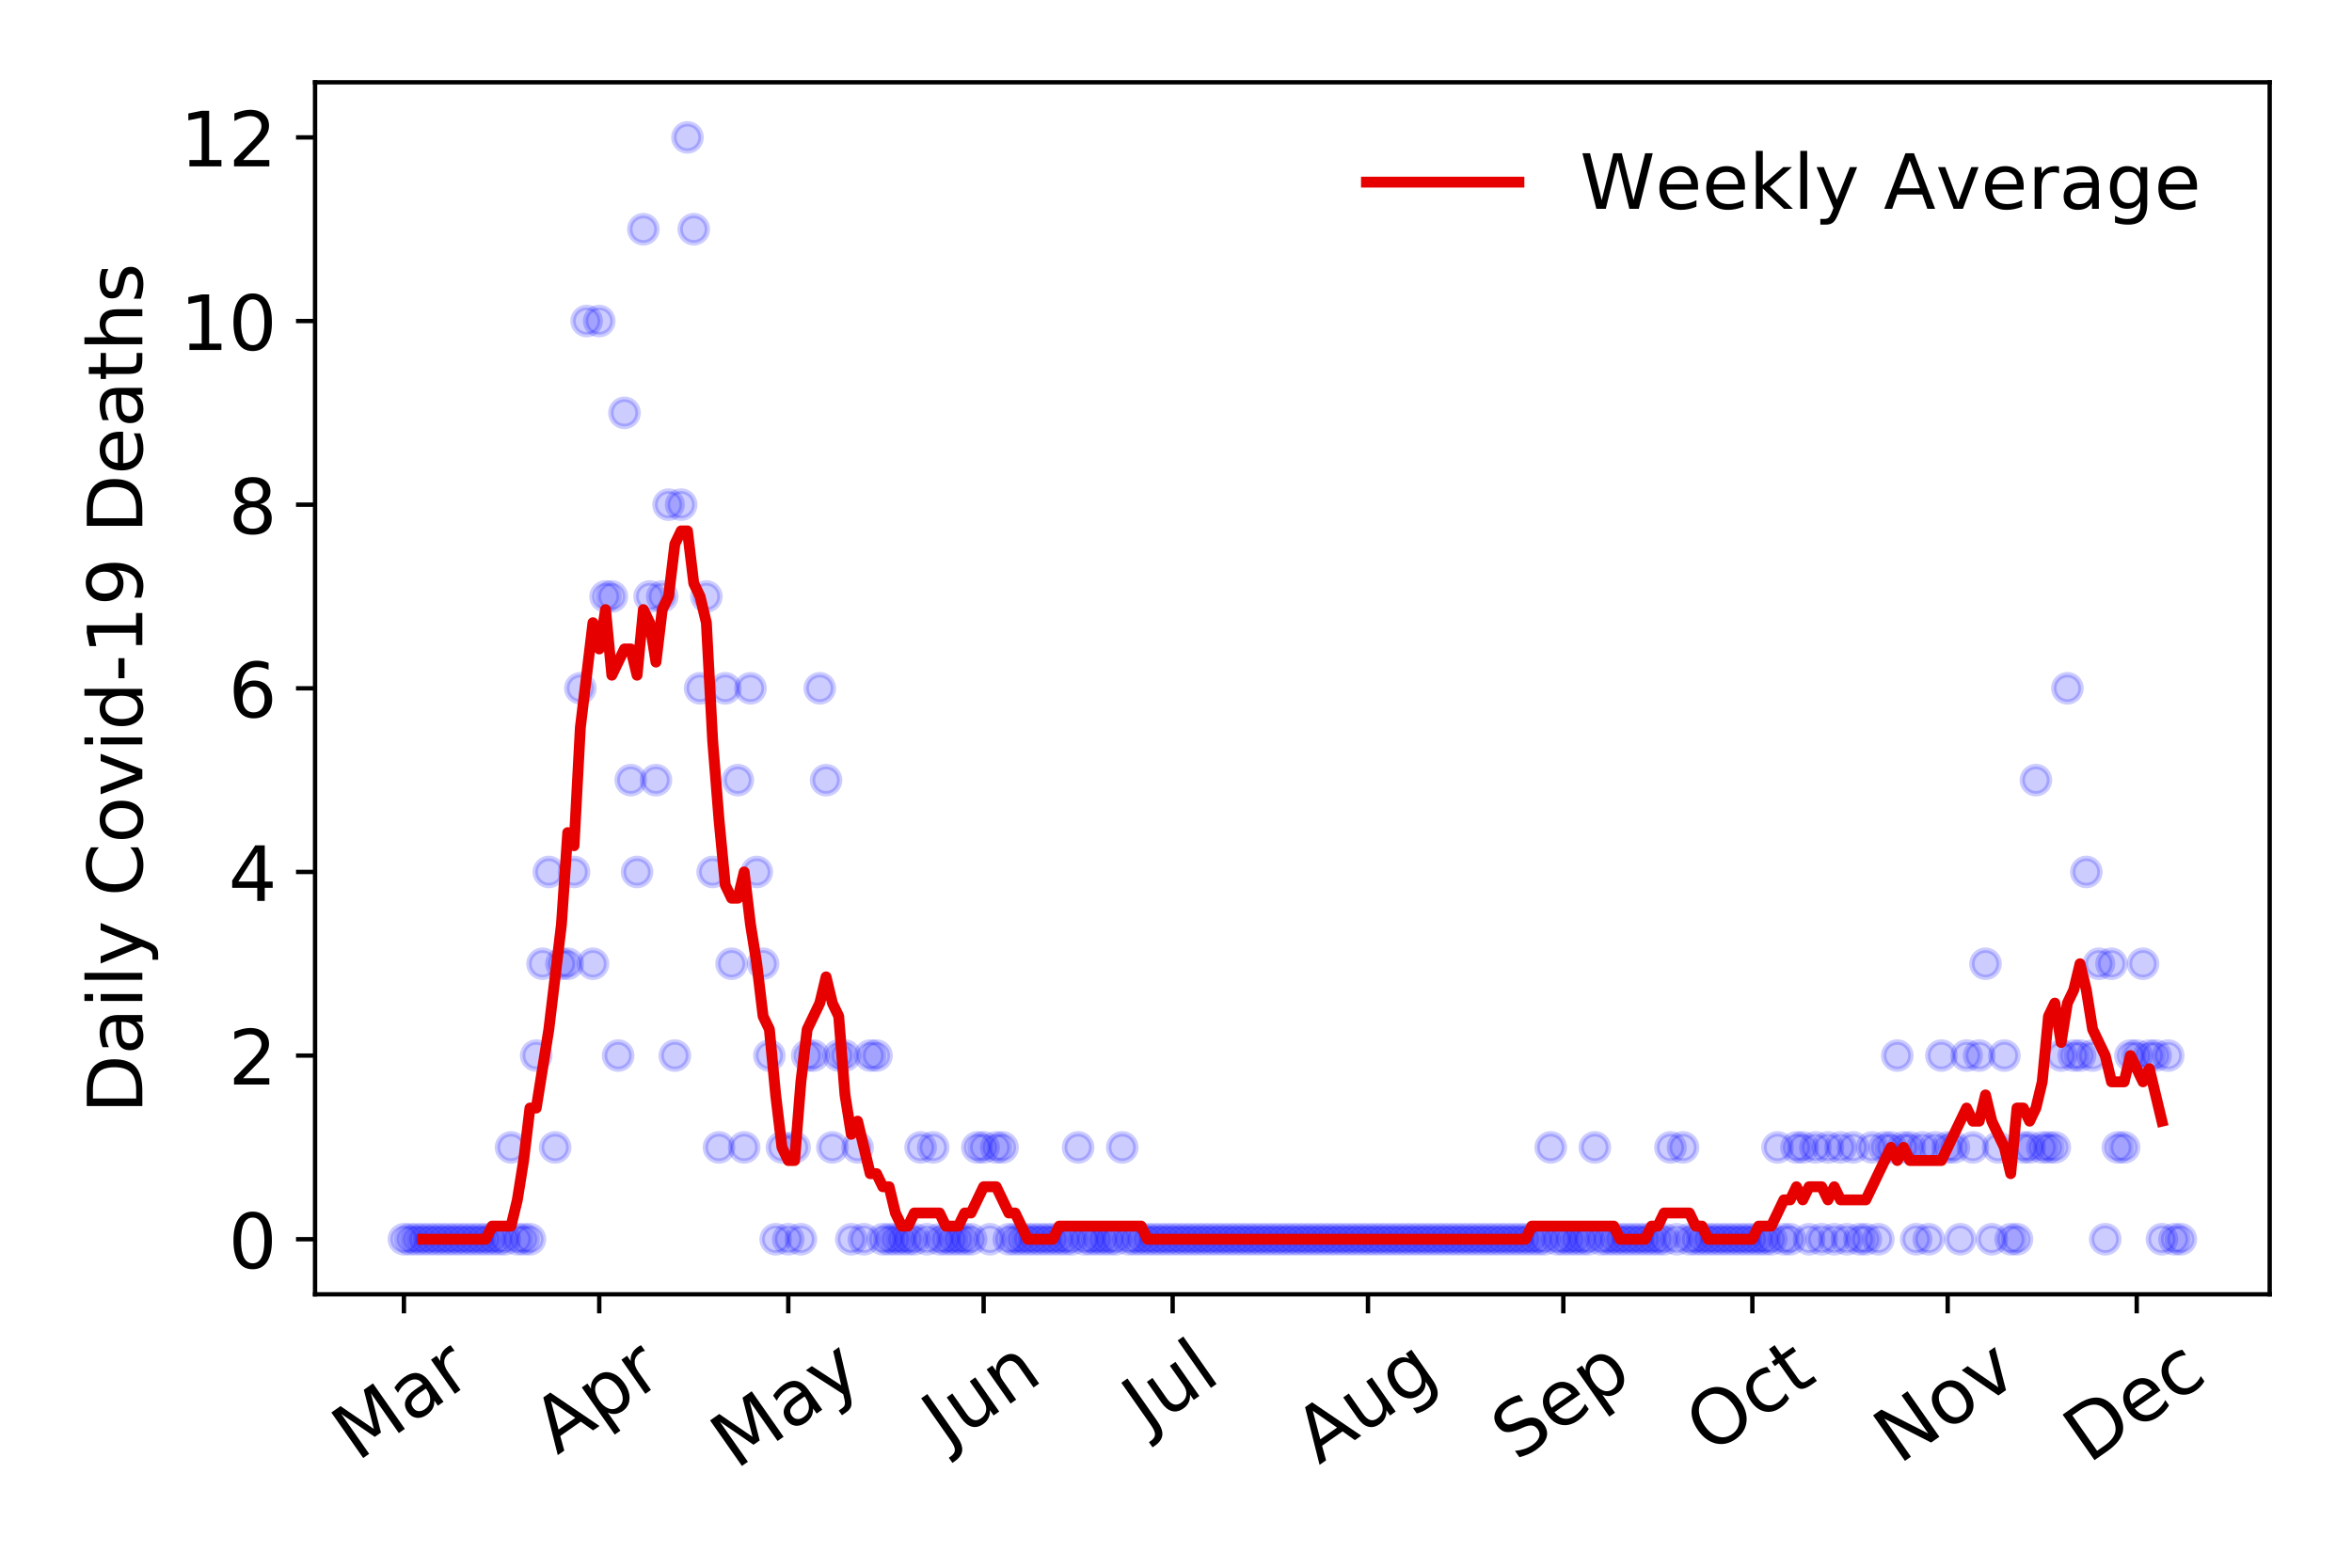 <?xml version="1.0" encoding="utf-8" standalone="no"?>
<!DOCTYPE svg PUBLIC "-//W3C//DTD SVG 1.1//EN"
  "http://www.w3.org/Graphics/SVG/1.1/DTD/svg11.dtd">
<!-- Created with matplotlib (https://matplotlib.org/) -->
<svg height="288pt" version="1.1" viewBox="0 0 432 288" width="432pt" xmlns="http://www.w3.org/2000/svg" xmlns:xlink="http://www.w3.org/1999/xlink">
 <defs>
  <style type="text/css">
*{stroke-linecap:butt;stroke-linejoin:round;}
  </style>
 </defs>
 <g id="figure_1">
  <g id="patch_1">
   <path d="M 0 288 
L 432 288 
L 432 0 
L 0 0 
z
" style="fill:#ffffff;"/>
  </g>
  <g id="axes_1">
   <g id="patch_2">
    <path d="M 57.87 237.778 
L 416.88 237.778 
L 416.88 15.12 
L 57.87 15.12 
z
" style="fill:#ffffff;"/>
   </g>
   <g id="matplotlib.axis_1">
    <g id="xtick_1">
     <g id="line2d_1">
      <defs>
       <path d="M 0 0 
L 0 3.5 
" id="m676992fb67" style="stroke:#000000;stroke-width:0.8;"/>
      </defs>
      <g>
       <use style="stroke:#000000;stroke-width:0.8;" x="74.189" xlink:href="#m676992fb67" y="237.778"/>
      </g>
     </g>
     <g id="text_1">
      <!-- Mar -->
      <defs>
       <path d="M 9.812 72.906 
L 24.516 72.906 
L 43.109 23.297 
L 61.812 72.906 
L 76.516 72.906 
L 76.516 0 
L 66.891 0 
L 66.891 64.016 
L 48.094 14.016 
L 38.188 14.016 
L 19.391 64.016 
L 19.391 0 
L 9.812 0 
z
" id="DejaVuSans-77"/>
       <path d="M 34.281 27.484 
Q 23.391 27.484 19.188 25 
Q 14.984 22.516 14.984 16.5 
Q 14.984 11.719 18.141 8.906 
Q 21.297 6.109 26.703 6.109 
Q 34.188 6.109 38.703 11.406 
Q 43.219 16.703 43.219 25.484 
L 43.219 27.484 
z
M 52.203 31.203 
L 52.203 0 
L 43.219 0 
L 43.219 8.297 
Q 40.141 3.328 35.547 0.953 
Q 30.953 -1.422 24.312 -1.422 
Q 15.922 -1.422 10.953 3.297 
Q 6 8.016 6 15.922 
Q 6 25.141 12.172 29.828 
Q 18.359 34.516 30.609 34.516 
L 43.219 34.516 
L 43.219 35.406 
Q 43.219 41.609 39.141 45 
Q 35.062 48.391 27.688 48.391 
Q 23 48.391 18.547 47.266 
Q 14.109 46.141 10.016 43.891 
L 10.016 52.203 
Q 14.938 54.109 19.578 55.047 
Q 24.219 56 28.609 56 
Q 40.484 56 46.344 49.844 
Q 52.203 43.703 52.203 31.203 
z
" id="DejaVuSans-97"/>
       <path d="M 41.109 46.297 
Q 39.594 47.172 37.812 47.578 
Q 36.031 48 33.891 48 
Q 26.266 48 22.188 43.047 
Q 18.109 38.094 18.109 28.812 
L 18.109 0 
L 9.078 0 
L 9.078 54.688 
L 18.109 54.688 
L 18.109 46.188 
Q 20.953 51.172 25.484 53.578 
Q 30.031 56 36.531 56 
Q 37.453 56 38.578 55.875 
Q 39.703 55.766 41.062 55.516 
z
" id="DejaVuSans-114"/>
      </defs>
      <g transform="translate(65.586 268.643)rotate(-35)scale(0.14 -0.14)">
       <use xlink:href="#DejaVuSans-77"/>
       <use x="86.279" xlink:href="#DejaVuSans-97"/>
       <use x="147.559" xlink:href="#DejaVuSans-114"/>
      </g>
     </g>
    </g>
    <g id="xtick_2">
     <g id="line2d_2">
      <g>
       <use style="stroke:#000000;stroke-width:0.8;" x="110.066" xlink:href="#m676992fb67" y="237.778"/>
      </g>
     </g>
     <g id="text_2">
      <!-- Apr -->
      <defs>
       <path d="M 34.188 63.188 
L 20.797 26.906 
L 47.609 26.906 
z
M 28.609 72.906 
L 39.797 72.906 
L 67.578 0 
L 57.328 0 
L 50.688 18.703 
L 17.828 18.703 
L 11.188 0 
L 0.781 0 
z
" id="DejaVuSans-65"/>
       <path d="M 18.109 8.203 
L 18.109 -20.797 
L 9.078 -20.797 
L 9.078 54.688 
L 18.109 54.688 
L 18.109 46.391 
Q 20.953 51.266 25.266 53.625 
Q 29.594 56 35.594 56 
Q 45.562 56 51.781 48.094 
Q 58.016 40.188 58.016 27.297 
Q 58.016 14.406 51.781 6.484 
Q 45.562 -1.422 35.594 -1.422 
Q 29.594 -1.422 25.266 0.953 
Q 20.953 3.328 18.109 8.203 
z
M 48.688 27.297 
Q 48.688 37.203 44.609 42.844 
Q 40.531 48.484 33.406 48.484 
Q 26.266 48.484 22.188 42.844 
Q 18.109 37.203 18.109 27.297 
Q 18.109 17.391 22.188 11.75 
Q 26.266 6.109 33.406 6.109 
Q 40.531 6.109 44.609 11.75 
Q 48.688 17.391 48.688 27.297 
z
" id="DejaVuSans-112"/>
      </defs>
      <g transform="translate(102.362 267.384)rotate(-35)scale(0.14 -0.14)">
       <use xlink:href="#DejaVuSans-65"/>
       <use x="68.408" xlink:href="#DejaVuSans-112"/>
       <use x="131.885" xlink:href="#DejaVuSans-114"/>
      </g>
     </g>
    </g>
    <g id="xtick_3">
     <g id="line2d_3">
      <g>
       <use style="stroke:#000000;stroke-width:0.8;" x="144.787" xlink:href="#m676992fb67" y="237.778"/>
      </g>
     </g>
     <g id="text_3">
      <!-- May -->
      <defs>
       <path d="M 32.172 -5.078 
Q 28.375 -14.844 24.75 -17.812 
Q 21.141 -20.797 15.094 -20.797 
L 7.906 -20.797 
L 7.906 -13.281 
L 13.188 -13.281 
Q 16.891 -13.281 18.938 -11.516 
Q 21 -9.766 23.484 -3.219 
L 25.094 0.875 
L 2.984 54.688 
L 12.5 54.688 
L 29.594 11.922 
L 46.688 54.688 
L 56.203 54.688 
z
" id="DejaVuSans-121"/>
      </defs>
      <g transform="translate(135.148 270.094)rotate(-35)scale(0.14 -0.14)">
       <use xlink:href="#DejaVuSans-77"/>
       <use x="86.279" xlink:href="#DejaVuSans-97"/>
       <use x="147.559" xlink:href="#DejaVuSans-121"/>
      </g>
     </g>
    </g>
    <g id="xtick_4">
     <g id="line2d_4">
      <g>
       <use style="stroke:#000000;stroke-width:0.8;" x="180.665" xlink:href="#m676992fb67" y="237.778"/>
      </g>
     </g>
     <g id="text_4">
      <!-- Jun -->
      <defs>
       <path d="M 9.812 72.906 
L 19.672 72.906 
L 19.672 5.078 
Q 19.672 -8.109 14.672 -14.062 
Q 9.672 -20.016 -1.422 -20.016 
L -5.172 -20.016 
L -5.172 -11.719 
L -2.094 -11.719 
Q 4.438 -11.719 7.125 -8.047 
Q 9.812 -4.391 9.812 5.078 
z
" id="DejaVuSans-74"/>
       <path d="M 8.5 21.578 
L 8.5 54.688 
L 17.484 54.688 
L 17.484 21.922 
Q 17.484 14.156 20.5 10.266 
Q 23.531 6.391 29.594 6.391 
Q 36.859 6.391 41.078 11.031 
Q 45.312 15.672 45.312 23.688 
L 45.312 54.688 
L 54.297 54.688 
L 54.297 0 
L 45.312 0 
L 45.312 8.406 
Q 42.047 3.422 37.719 1 
Q 33.406 -1.422 27.688 -1.422 
Q 18.266 -1.422 13.375 4.438 
Q 8.5 10.297 8.5 21.578 
z
M 31.109 56 
z
" id="DejaVuSans-117"/>
       <path d="M 54.891 33.016 
L 54.891 0 
L 45.906 0 
L 45.906 32.719 
Q 45.906 40.484 42.875 44.328 
Q 39.844 48.188 33.797 48.188 
Q 26.516 48.188 22.312 43.547 
Q 18.109 38.922 18.109 30.906 
L 18.109 0 
L 9.078 0 
L 9.078 54.688 
L 18.109 54.688 
L 18.109 46.188 
Q 21.344 51.125 25.703 53.562 
Q 30.078 56 35.797 56 
Q 45.219 56 50.047 50.172 
Q 54.891 44.344 54.891 33.016 
z
" id="DejaVuSans-110"/>
      </defs>
      <g transform="translate(173.921 266.039)rotate(-35)scale(0.14 -0.14)">
       <use xlink:href="#DejaVuSans-74"/>
       <use x="29.492" xlink:href="#DejaVuSans-117"/>
       <use x="92.871" xlink:href="#DejaVuSans-110"/>
      </g>
     </g>
    </g>
    <g id="xtick_5">
     <g id="line2d_5">
      <g>
       <use style="stroke:#000000;stroke-width:0.8;" x="215.385" xlink:href="#m676992fb67" y="237.778"/>
      </g>
     </g>
     <g id="text_5">
      <!-- Jul -->
      <defs>
       <path d="M 9.422 75.984 
L 18.406 75.984 
L 18.406 0 
L 9.422 0 
z
" id="DejaVuSans-108"/>
      </defs>
      <g transform="translate(210.683 263.181)rotate(-35)scale(0.14 -0.14)">
       <use xlink:href="#DejaVuSans-74"/>
       <use x="29.492" xlink:href="#DejaVuSans-117"/>
       <use x="92.871" xlink:href="#DejaVuSans-108"/>
      </g>
     </g>
    </g>
    <g id="xtick_6">
     <g id="line2d_6">
      <g>
       <use style="stroke:#000000;stroke-width:0.8;" x="251.263" xlink:href="#m676992fb67" y="237.778"/>
      </g>
     </g>
     <g id="text_6">
      <!-- Aug -->
      <defs>
       <path d="M 45.406 27.984 
Q 45.406 37.75 41.375 43.109 
Q 37.359 48.484 30.078 48.484 
Q 22.859 48.484 18.828 43.109 
Q 14.797 37.75 14.797 27.984 
Q 14.797 18.266 18.828 12.891 
Q 22.859 7.516 30.078 7.516 
Q 37.359 7.516 41.375 12.891 
Q 45.406 18.266 45.406 27.984 
z
M 54.391 6.781 
Q 54.391 -7.172 48.188 -13.984 
Q 42 -20.797 29.203 -20.797 
Q 24.469 -20.797 20.266 -20.094 
Q 16.062 -19.391 12.109 -17.922 
L 12.109 -9.188 
Q 16.062 -11.328 19.922 -12.344 
Q 23.781 -13.375 27.781 -13.375 
Q 36.625 -13.375 41.016 -8.766 
Q 45.406 -4.156 45.406 5.172 
L 45.406 9.625 
Q 42.625 4.781 38.281 2.391 
Q 33.938 0 27.875 0 
Q 17.828 0 11.672 7.656 
Q 5.516 15.328 5.516 27.984 
Q 5.516 40.672 11.672 48.328 
Q 17.828 56 27.875 56 
Q 33.938 56 38.281 53.609 
Q 42.625 51.219 45.406 46.391 
L 45.406 54.688 
L 54.391 54.688 
z
" id="DejaVuSans-103"/>
      </defs>
      <g transform="translate(242.282 269.172)rotate(-35)scale(0.14 -0.14)">
       <use xlink:href="#DejaVuSans-65"/>
       <use x="68.408" xlink:href="#DejaVuSans-117"/>
       <use x="131.787" xlink:href="#DejaVuSans-103"/>
      </g>
     </g>
    </g>
    <g id="xtick_7">
     <g id="line2d_7">
      <g>
       <use style="stroke:#000000;stroke-width:0.8;" x="287.141" xlink:href="#m676992fb67" y="237.778"/>
      </g>
     </g>
     <g id="text_7">
      <!-- Sep -->
      <defs>
       <path d="M 53.516 70.516 
L 53.516 60.891 
Q 47.906 63.578 42.922 64.891 
Q 37.938 66.219 33.297 66.219 
Q 25.25 66.219 20.875 63.094 
Q 16.5 59.969 16.5 54.203 
Q 16.5 49.359 19.406 46.891 
Q 22.312 44.438 30.422 42.922 
L 36.375 41.703 
Q 47.406 39.594 52.656 34.297 
Q 57.906 29 57.906 20.125 
Q 57.906 9.516 50.797 4.047 
Q 43.703 -1.422 29.984 -1.422 
Q 24.812 -1.422 18.969 -0.25 
Q 13.141 0.922 6.891 3.219 
L 6.891 13.375 
Q 12.891 10.016 18.656 8.297 
Q 24.422 6.594 29.984 6.594 
Q 38.422 6.594 43.016 9.906 
Q 47.609 13.234 47.609 19.391 
Q 47.609 24.75 44.312 27.781 
Q 41.016 30.812 33.5 32.328 
L 27.484 33.5 
Q 16.453 35.688 11.516 40.375 
Q 6.594 45.062 6.594 53.422 
Q 6.594 63.094 13.406 68.656 
Q 20.219 74.219 32.172 74.219 
Q 37.312 74.219 42.625 73.281 
Q 47.953 72.359 53.516 70.516 
z
" id="DejaVuSans-83"/>
       <path d="M 56.203 29.594 
L 56.203 25.203 
L 14.891 25.203 
Q 15.484 15.922 20.484 11.062 
Q 25.484 6.203 34.422 6.203 
Q 39.594 6.203 44.453 7.469 
Q 49.312 8.734 54.109 11.281 
L 54.109 2.781 
Q 49.266 0.734 44.188 -0.344 
Q 39.109 -1.422 33.891 -1.422 
Q 20.797 -1.422 13.156 6.188 
Q 5.516 13.812 5.516 26.812 
Q 5.516 40.234 12.766 48.109 
Q 20.016 56 32.328 56 
Q 43.359 56 49.781 48.891 
Q 56.203 41.797 56.203 29.594 
z
M 47.219 32.234 
Q 47.125 39.594 43.094 43.984 
Q 39.062 48.391 32.422 48.391 
Q 24.906 48.391 20.391 44.141 
Q 15.875 39.891 15.188 32.172 
z
" id="DejaVuSans-101"/>
      </defs>
      <g transform="translate(278.548 268.629)rotate(-35)scale(0.14 -0.14)">
       <use xlink:href="#DejaVuSans-83"/>
       <use x="63.477" xlink:href="#DejaVuSans-101"/>
       <use x="125" xlink:href="#DejaVuSans-112"/>
      </g>
     </g>
    </g>
    <g id="xtick_8">
     <g id="line2d_8">
      <g>
       <use style="stroke:#000000;stroke-width:0.8;" x="321.862" xlink:href="#m676992fb67" y="237.778"/>
      </g>
     </g>
     <g id="text_8">
      <!-- Oct -->
      <defs>
       <path d="M 39.406 66.219 
Q 28.656 66.219 22.328 58.203 
Q 16.016 50.203 16.016 36.375 
Q 16.016 22.609 22.328 14.594 
Q 28.656 6.594 39.406 6.594 
Q 50.141 6.594 56.422 14.594 
Q 62.703 22.609 62.703 36.375 
Q 62.703 50.203 56.422 58.203 
Q 50.141 66.219 39.406 66.219 
z
M 39.406 74.219 
Q 54.734 74.219 63.906 63.938 
Q 73.094 53.656 73.094 36.375 
Q 73.094 19.141 63.906 8.859 
Q 54.734 -1.422 39.406 -1.422 
Q 24.031 -1.422 14.812 8.828 
Q 5.609 19.094 5.609 36.375 
Q 5.609 53.656 14.812 63.938 
Q 24.031 74.219 39.406 74.219 
z
" id="DejaVuSans-79"/>
       <path d="M 48.781 52.594 
L 48.781 44.188 
Q 44.969 46.297 41.141 47.344 
Q 37.312 48.391 33.406 48.391 
Q 24.656 48.391 19.812 42.844 
Q 14.984 37.312 14.984 27.297 
Q 14.984 17.281 19.812 11.734 
Q 24.656 6.203 33.406 6.203 
Q 37.312 6.203 41.141 7.25 
Q 44.969 8.297 48.781 10.406 
L 48.781 2.094 
Q 45.016 0.344 40.984 -0.531 
Q 36.969 -1.422 32.422 -1.422 
Q 20.062 -1.422 12.781 6.344 
Q 5.516 14.109 5.516 27.297 
Q 5.516 40.672 12.859 48.328 
Q 20.219 56 33.016 56 
Q 37.156 56 41.109 55.141 
Q 45.062 54.297 48.781 52.594 
z
" id="DejaVuSans-99"/>
       <path d="M 18.312 70.219 
L 18.312 54.688 
L 36.812 54.688 
L 36.812 47.703 
L 18.312 47.703 
L 18.312 18.016 
Q 18.312 11.328 20.141 9.422 
Q 21.969 7.516 27.594 7.516 
L 36.812 7.516 
L 36.812 0 
L 27.594 0 
Q 17.188 0 13.234 3.875 
Q 9.281 7.766 9.281 18.016 
L 9.281 47.703 
L 2.688 47.703 
L 2.688 54.688 
L 9.281 54.688 
L 9.281 70.219 
z
" id="DejaVuSans-116"/>
      </defs>
      <g transform="translate(314.163 267.377)rotate(-35)scale(0.14 -0.14)">
       <use xlink:href="#DejaVuSans-79"/>
       <use x="78.711" xlink:href="#DejaVuSans-99"/>
       <use x="133.691" xlink:href="#DejaVuSans-116"/>
      </g>
     </g>
    </g>
    <g id="xtick_9">
     <g id="line2d_9">
      <g>
       <use style="stroke:#000000;stroke-width:0.8;" x="357.739" xlink:href="#m676992fb67" y="237.778"/>
      </g>
     </g>
     <g id="text_9">
      <!-- Nov -->
      <defs>
       <path d="M 9.812 72.906 
L 23.094 72.906 
L 55.422 11.922 
L 55.422 72.906 
L 64.984 72.906 
L 64.984 0 
L 51.703 0 
L 19.391 60.984 
L 19.391 0 
L 9.812 0 
z
" id="DejaVuSans-78"/>
       <path d="M 30.609 48.391 
Q 23.391 48.391 19.188 42.75 
Q 14.984 37.109 14.984 27.297 
Q 14.984 17.484 19.156 11.844 
Q 23.344 6.203 30.609 6.203 
Q 37.797 6.203 41.984 11.859 
Q 46.188 17.531 46.188 27.297 
Q 46.188 37.016 41.984 42.703 
Q 37.797 48.391 30.609 48.391 
z
M 30.609 56 
Q 42.328 56 49.016 48.375 
Q 55.719 40.766 55.719 27.297 
Q 55.719 13.875 49.016 6.219 
Q 42.328 -1.422 30.609 -1.422 
Q 18.844 -1.422 12.172 6.219 
Q 5.516 13.875 5.516 27.297 
Q 5.516 40.766 12.172 48.375 
Q 18.844 56 30.609 56 
z
" id="DejaVuSans-111"/>
       <path d="M 2.984 54.688 
L 12.5 54.688 
L 29.594 8.797 
L 46.688 54.688 
L 56.203 54.688 
L 35.688 0 
L 23.484 0 
z
" id="DejaVuSans-118"/>
      </defs>
      <g transform="translate(348.763 269.166)rotate(-35)scale(0.14 -0.14)">
       <use xlink:href="#DejaVuSans-78"/>
       <use x="74.805" xlink:href="#DejaVuSans-111"/>
       <use x="135.986" xlink:href="#DejaVuSans-118"/>
      </g>
     </g>
    </g>
    <g id="xtick_10">
     <g id="line2d_10">
      <g>
       <use style="stroke:#000000;stroke-width:0.8;" x="392.46" xlink:href="#m676992fb67" y="237.778"/>
      </g>
     </g>
     <g id="text_10">
      <!-- Dec -->
      <defs>
       <path d="M 19.672 64.797 
L 19.672 8.109 
L 31.594 8.109 
Q 46.688 8.109 53.688 14.938 
Q 60.688 21.781 60.688 36.531 
Q 60.688 51.172 53.688 57.984 
Q 46.688 64.797 31.594 64.797 
z
M 9.812 72.906 
L 30.078 72.906 
Q 51.266 72.906 61.172 64.094 
Q 71.094 55.281 71.094 36.531 
Q 71.094 17.672 61.125 8.828 
Q 51.172 0 30.078 0 
L 9.812 0 
z
" id="DejaVuSans-68"/>
      </defs>
      <g transform="translate(383.579 269.032)rotate(-35)scale(0.14 -0.14)">
       <use xlink:href="#DejaVuSans-68"/>
       <use x="77.002" xlink:href="#DejaVuSans-101"/>
       <use x="138.525" xlink:href="#DejaVuSans-99"/>
      </g>
     </g>
    </g>
   </g>
   <g id="matplotlib.axis_2">
    <g id="ytick_1">
     <g id="line2d_11">
      <defs>
       <path d="M 0 0 
L -3.5 0 
" id="m137079c3d8" style="stroke:#000000;stroke-width:0.8;"/>
      </defs>
      <g>
       <use style="stroke:#000000;stroke-width:0.8;" x="57.87" xlink:href="#m137079c3d8" y="227.657"/>
      </g>
     </g>
     <g id="text_11">
      <!-- 0 -->
      <defs>
       <path d="M 31.781 66.406 
Q 24.172 66.406 20.328 58.906 
Q 16.5 51.422 16.5 36.375 
Q 16.5 21.391 20.328 13.891 
Q 24.172 6.391 31.781 6.391 
Q 39.453 6.391 43.281 13.891 
Q 47.125 21.391 47.125 36.375 
Q 47.125 51.422 43.281 58.906 
Q 39.453 66.406 31.781 66.406 
z
M 31.781 74.219 
Q 44.047 74.219 50.516 64.516 
Q 56.984 54.828 56.984 36.375 
Q 56.984 17.969 50.516 8.266 
Q 44.047 -1.422 31.781 -1.422 
Q 19.531 -1.422 13.062 8.266 
Q 6.594 17.969 6.594 36.375 
Q 6.594 54.828 13.062 64.516 
Q 19.531 74.219 31.781 74.219 
z
" id="DejaVuSans-48"/>
      </defs>
      <g transform="translate(41.962 232.976)scale(0.14 -0.14)">
       <use xlink:href="#DejaVuSans-48"/>
      </g>
     </g>
    </g>
    <g id="ytick_2">
     <g id="line2d_12">
      <g>
       <use style="stroke:#000000;stroke-width:0.8;" x="57.87" xlink:href="#m137079c3d8" y="193.921"/>
      </g>
     </g>
     <g id="text_12">
      <!-- 2 -->
      <defs>
       <path d="M 19.188 8.297 
L 53.609 8.297 
L 53.609 0 
L 7.328 0 
L 7.328 8.297 
Q 12.938 14.109 22.625 23.891 
Q 32.328 33.688 34.812 36.531 
Q 39.547 41.844 41.422 45.531 
Q 43.312 49.219 43.312 52.781 
Q 43.312 58.594 39.234 62.25 
Q 35.156 65.922 28.609 65.922 
Q 23.969 65.922 18.812 64.312 
Q 13.672 62.703 7.812 59.422 
L 7.812 69.391 
Q 13.766 71.781 18.938 73 
Q 24.125 74.219 28.422 74.219 
Q 39.75 74.219 46.484 68.547 
Q 53.219 62.891 53.219 53.422 
Q 53.219 48.922 51.531 44.891 
Q 49.859 40.875 45.406 35.406 
Q 44.188 33.984 37.641 27.219 
Q 31.109 20.453 19.188 8.297 
z
" id="DejaVuSans-50"/>
      </defs>
      <g transform="translate(41.962 199.24)scale(0.14 -0.14)">
       <use xlink:href="#DejaVuSans-50"/>
      </g>
     </g>
    </g>
    <g id="ytick_3">
     <g id="line2d_13">
      <g>
       <use style="stroke:#000000;stroke-width:0.8;" x="57.87" xlink:href="#m137079c3d8" y="160.185"/>
      </g>
     </g>
     <g id="text_13">
      <!-- 4 -->
      <defs>
       <path d="M 37.797 64.312 
L 12.891 25.391 
L 37.797 25.391 
z
M 35.203 72.906 
L 47.609 72.906 
L 47.609 25.391 
L 58.016 25.391 
L 58.016 17.188 
L 47.609 17.188 
L 47.609 0 
L 37.797 0 
L 37.797 17.188 
L 4.891 17.188 
L 4.891 26.703 
z
" id="DejaVuSans-52"/>
      </defs>
      <g transform="translate(41.962 165.504)scale(0.14 -0.14)">
       <use xlink:href="#DejaVuSans-52"/>
      </g>
     </g>
    </g>
    <g id="ytick_4">
     <g id="line2d_14">
      <g>
       <use style="stroke:#000000;stroke-width:0.8;" x="57.87" xlink:href="#m137079c3d8" y="126.449"/>
      </g>
     </g>
     <g id="text_14">
      <!-- 6 -->
      <defs>
       <path d="M 33.016 40.375 
Q 26.375 40.375 22.484 35.828 
Q 18.609 31.297 18.609 23.391 
Q 18.609 15.531 22.484 10.953 
Q 26.375 6.391 33.016 6.391 
Q 39.656 6.391 43.531 10.953 
Q 47.406 15.531 47.406 23.391 
Q 47.406 31.297 43.531 35.828 
Q 39.656 40.375 33.016 40.375 
z
M 52.594 71.297 
L 52.594 62.312 
Q 48.875 64.062 45.094 64.984 
Q 41.312 65.922 37.594 65.922 
Q 27.828 65.922 22.672 59.328 
Q 17.531 52.734 16.797 39.406 
Q 19.672 43.656 24.016 45.922 
Q 28.375 48.188 33.594 48.188 
Q 44.578 48.188 50.953 41.516 
Q 57.328 34.859 57.328 23.391 
Q 57.328 12.156 50.688 5.359 
Q 44.047 -1.422 33.016 -1.422 
Q 20.359 -1.422 13.672 8.266 
Q 6.984 17.969 6.984 36.375 
Q 6.984 53.656 15.188 63.938 
Q 23.391 74.219 37.203 74.219 
Q 40.922 74.219 44.703 73.484 
Q 48.484 72.75 52.594 71.297 
z
" id="DejaVuSans-54"/>
      </defs>
      <g transform="translate(41.962 131.768)scale(0.14 -0.14)">
       <use xlink:href="#DejaVuSans-54"/>
      </g>
     </g>
    </g>
    <g id="ytick_5">
     <g id="line2d_15">
      <g>
       <use style="stroke:#000000;stroke-width:0.8;" x="57.87" xlink:href="#m137079c3d8" y="92.713"/>
      </g>
     </g>
     <g id="text_15">
      <!-- 8 -->
      <defs>
       <path d="M 31.781 34.625 
Q 24.75 34.625 20.719 30.859 
Q 16.703 27.094 16.703 20.516 
Q 16.703 13.922 20.719 10.156 
Q 24.75 6.391 31.781 6.391 
Q 38.812 6.391 42.859 10.172 
Q 46.922 13.969 46.922 20.516 
Q 46.922 27.094 42.891 30.859 
Q 38.875 34.625 31.781 34.625 
z
M 21.922 38.812 
Q 15.578 40.375 12.031 44.719 
Q 8.5 49.078 8.5 55.328 
Q 8.5 64.062 14.719 69.141 
Q 20.953 74.219 31.781 74.219 
Q 42.672 74.219 48.875 69.141 
Q 55.078 64.062 55.078 55.328 
Q 55.078 49.078 51.531 44.719 
Q 48 40.375 41.703 38.812 
Q 48.828 37.156 52.797 32.312 
Q 56.781 27.484 56.781 20.516 
Q 56.781 9.906 50.312 4.234 
Q 43.844 -1.422 31.781 -1.422 
Q 19.734 -1.422 13.25 4.234 
Q 6.781 9.906 6.781 20.516 
Q 6.781 27.484 10.781 32.312 
Q 14.797 37.156 21.922 38.812 
z
M 18.312 54.391 
Q 18.312 48.734 21.844 45.562 
Q 25.391 42.391 31.781 42.391 
Q 38.141 42.391 41.719 45.562 
Q 45.312 48.734 45.312 54.391 
Q 45.312 60.062 41.719 63.234 
Q 38.141 66.406 31.781 66.406 
Q 25.391 66.406 21.844 63.234 
Q 18.312 60.062 18.312 54.391 
z
" id="DejaVuSans-56"/>
      </defs>
      <g transform="translate(41.962 98.032)scale(0.14 -0.14)">
       <use xlink:href="#DejaVuSans-56"/>
      </g>
     </g>
    </g>
    <g id="ytick_6">
     <g id="line2d_16">
      <g>
       <use style="stroke:#000000;stroke-width:0.8;" x="57.87" xlink:href="#m137079c3d8" y="58.977"/>
      </g>
     </g>
     <g id="text_16">
      <!-- 10 -->
      <defs>
       <path d="M 12.406 8.297 
L 28.516 8.297 
L 28.516 63.922 
L 10.984 60.406 
L 10.984 69.391 
L 28.422 72.906 
L 38.281 72.906 
L 38.281 8.297 
L 54.391 8.297 
L 54.391 0 
L 12.406 0 
z
" id="DejaVuSans-49"/>
      </defs>
      <g transform="translate(33.055 64.296)scale(0.14 -0.14)">
       <use xlink:href="#DejaVuSans-49"/>
       <use x="63.623" xlink:href="#DejaVuSans-48"/>
      </g>
     </g>
    </g>
    <g id="ytick_7">
     <g id="line2d_17">
      <g>
       <use style="stroke:#000000;stroke-width:0.8;" x="57.87" xlink:href="#m137079c3d8" y="25.241"/>
      </g>
     </g>
     <g id="text_17">
      <!-- 12 -->
      <g transform="translate(33.055 30.56)scale(0.14 -0.14)">
       <use xlink:href="#DejaVuSans-49"/>
       <use x="63.623" xlink:href="#DejaVuSans-50"/>
      </g>
     </g>
    </g>
    <g id="text_18">
     <!-- Daily Covid-19 Deaths -->
     <defs>
      <path d="M 9.422 54.688 
L 18.406 54.688 
L 18.406 0 
L 9.422 0 
z
M 9.422 75.984 
L 18.406 75.984 
L 18.406 64.594 
L 9.422 64.594 
z
" id="DejaVuSans-105"/>
      <path id="DejaVuSans-32"/>
      <path d="M 64.406 67.281 
L 64.406 56.891 
Q 59.422 61.531 53.781 63.812 
Q 48.141 66.109 41.797 66.109 
Q 29.297 66.109 22.656 58.469 
Q 16.016 50.828 16.016 36.375 
Q 16.016 21.969 22.656 14.328 
Q 29.297 6.688 41.797 6.688 
Q 48.141 6.688 53.781 8.984 
Q 59.422 11.281 64.406 15.922 
L 64.406 5.609 
Q 59.234 2.094 53.438 0.328 
Q 47.656 -1.422 41.219 -1.422 
Q 24.656 -1.422 15.125 8.703 
Q 5.609 18.844 5.609 36.375 
Q 5.609 53.953 15.125 64.078 
Q 24.656 74.219 41.219 74.219 
Q 47.75 74.219 53.531 72.484 
Q 59.328 70.75 64.406 67.281 
z
" id="DejaVuSans-67"/>
      <path d="M 45.406 46.391 
L 45.406 75.984 
L 54.391 75.984 
L 54.391 0 
L 45.406 0 
L 45.406 8.203 
Q 42.578 3.328 38.25 0.953 
Q 33.938 -1.422 27.875 -1.422 
Q 17.969 -1.422 11.734 6.484 
Q 5.516 14.406 5.516 27.297 
Q 5.516 40.188 11.734 48.094 
Q 17.969 56 27.875 56 
Q 33.938 56 38.25 53.625 
Q 42.578 51.266 45.406 46.391 
z
M 14.797 27.297 
Q 14.797 17.391 18.875 11.75 
Q 22.953 6.109 30.078 6.109 
Q 37.203 6.109 41.297 11.75 
Q 45.406 17.391 45.406 27.297 
Q 45.406 37.203 41.297 42.844 
Q 37.203 48.484 30.078 48.484 
Q 22.953 48.484 18.875 42.844 
Q 14.797 37.203 14.797 27.297 
z
" id="DejaVuSans-100"/>
      <path d="M 4.891 31.391 
L 31.203 31.391 
L 31.203 23.391 
L 4.891 23.391 
z
" id="DejaVuSans-45"/>
      <path d="M 10.984 1.516 
L 10.984 10.5 
Q 14.703 8.734 18.5 7.812 
Q 22.312 6.891 25.984 6.891 
Q 35.75 6.891 40.891 13.453 
Q 46.047 20.016 46.781 33.406 
Q 43.953 29.203 39.594 26.953 
Q 35.25 24.703 29.984 24.703 
Q 19.047 24.703 12.672 31.312 
Q 6.297 37.938 6.297 49.422 
Q 6.297 60.641 12.938 67.422 
Q 19.578 74.219 30.609 74.219 
Q 43.266 74.219 49.922 64.516 
Q 56.594 54.828 56.594 36.375 
Q 56.594 19.141 48.406 8.859 
Q 40.234 -1.422 26.422 -1.422 
Q 22.703 -1.422 18.891 -0.688 
Q 15.094 0.047 10.984 1.516 
z
M 30.609 32.422 
Q 37.25 32.422 41.125 36.953 
Q 45.016 41.5 45.016 49.422 
Q 45.016 57.281 41.125 61.844 
Q 37.25 66.406 30.609 66.406 
Q 23.969 66.406 20.094 61.844 
Q 16.219 57.281 16.219 49.422 
Q 16.219 41.5 20.094 36.953 
Q 23.969 32.422 30.609 32.422 
z
" id="DejaVuSans-57"/>
      <path d="M 54.891 33.016 
L 54.891 0 
L 45.906 0 
L 45.906 32.719 
Q 45.906 40.484 42.875 44.328 
Q 39.844 48.188 33.797 48.188 
Q 26.516 48.188 22.312 43.547 
Q 18.109 38.922 18.109 30.906 
L 18.109 0 
L 9.078 0 
L 9.078 75.984 
L 18.109 75.984 
L 18.109 46.188 
Q 21.344 51.125 25.703 53.562 
Q 30.078 56 35.797 56 
Q 45.219 56 50.047 50.172 
Q 54.891 44.344 54.891 33.016 
z
" id="DejaVuSans-104"/>
      <path d="M 44.281 53.078 
L 44.281 44.578 
Q 40.484 46.531 36.375 47.5 
Q 32.281 48.484 27.875 48.484 
Q 21.188 48.484 17.844 46.438 
Q 14.5 44.391 14.5 40.281 
Q 14.5 37.156 16.891 35.375 
Q 19.281 33.594 26.516 31.984 
L 29.594 31.297 
Q 39.156 29.25 43.188 25.516 
Q 47.219 21.781 47.219 15.094 
Q 47.219 7.469 41.188 3.016 
Q 35.156 -1.422 24.609 -1.422 
Q 20.219 -1.422 15.453 -0.562 
Q 10.688 0.297 5.422 2 
L 5.422 11.281 
Q 10.406 8.688 15.234 7.391 
Q 20.062 6.109 24.812 6.109 
Q 31.156 6.109 34.562 8.281 
Q 37.984 10.453 37.984 14.406 
Q 37.984 18.062 35.516 20.016 
Q 33.062 21.969 24.703 23.781 
L 21.578 24.516 
Q 13.234 26.266 9.516 29.906 
Q 5.812 33.547 5.812 39.891 
Q 5.812 47.609 11.281 51.797 
Q 16.75 56 26.812 56 
Q 31.781 56 36.172 55.266 
Q 40.578 54.547 44.281 53.078 
z
" id="DejaVuSans-115"/>
     </defs>
     <g transform="translate(26.143 204.56)rotate(-90)scale(0.14 -0.14)">
      <use xlink:href="#DejaVuSans-68"/>
      <use x="77.002" xlink:href="#DejaVuSans-97"/>
      <use x="138.281" xlink:href="#DejaVuSans-105"/>
      <use x="166.064" xlink:href="#DejaVuSans-108"/>
      <use x="193.848" xlink:href="#DejaVuSans-121"/>
      <use x="253.027" xlink:href="#DejaVuSans-32"/>
      <use x="284.814" xlink:href="#DejaVuSans-67"/>
      <use x="354.639" xlink:href="#DejaVuSans-111"/>
      <use x="415.82" xlink:href="#DejaVuSans-118"/>
      <use x="475" xlink:href="#DejaVuSans-105"/>
      <use x="502.783" xlink:href="#DejaVuSans-100"/>
      <use x="566.26" xlink:href="#DejaVuSans-45"/>
      <use x="602.344" xlink:href="#DejaVuSans-49"/>
      <use x="665.967" xlink:href="#DejaVuSans-57"/>
      <use x="729.59" xlink:href="#DejaVuSans-32"/>
      <use x="761.377" xlink:href="#DejaVuSans-68"/>
      <use x="838.379" xlink:href="#DejaVuSans-101"/>
      <use x="899.902" xlink:href="#DejaVuSans-97"/>
      <use x="961.182" xlink:href="#DejaVuSans-116"/>
      <use x="1000.391" xlink:href="#DejaVuSans-104"/>
      <use x="1063.77" xlink:href="#DejaVuSans-115"/>
     </g>
    </g>
   </g>
   <g id="line2d_18">
    <defs>
     <path d="M 0 2.5 
C 0.663 2.5 1.299 2.237 1.768 1.768 
C 2.237 1.299 2.5 0.663 2.5 0 
C 2.5 -0.663 2.237 -1.299 1.768 -1.768 
C 1.299 -2.237 0.663 -2.5 0 -2.5 
C -0.663 -2.5 -1.299 -2.237 -1.768 -1.768 
C -2.237 -1.299 -2.5 -0.663 -2.5 0 
C -2.5 0.663 -2.237 1.299 -1.768 1.768 
C -1.299 2.237 -0.663 2.5 0 2.5 
z
" id="m4f19586800" style="stroke:#0000ff;stroke-opacity:0.2;"/>
    </defs>
    <g clip-path="url(#p024aaadfc1)">
     <use style="fill:#0000ff;fill-opacity:0.2;stroke:#0000ff;stroke-opacity:0.2;" x="74.189" xlink:href="#m4f19586800" y="227.657"/>
     <use style="fill:#0000ff;fill-opacity:0.2;stroke:#0000ff;stroke-opacity:0.2;" x="75.346" xlink:href="#m4f19586800" y="227.657"/>
     <use style="fill:#0000ff;fill-opacity:0.2;stroke:#0000ff;stroke-opacity:0.2;" x="76.503" xlink:href="#m4f19586800" y="227.657"/>
     <use style="fill:#0000ff;fill-opacity:0.2;stroke:#0000ff;stroke-opacity:0.2;" x="77.661" xlink:href="#m4f19586800" y="227.657"/>
     <use style="fill:#0000ff;fill-opacity:0.2;stroke:#0000ff;stroke-opacity:0.2;" x="78.818" xlink:href="#m4f19586800" y="227.657"/>
     <use style="fill:#0000ff;fill-opacity:0.2;stroke:#0000ff;stroke-opacity:0.2;" x="79.975" xlink:href="#m4f19586800" y="227.657"/>
     <use style="fill:#0000ff;fill-opacity:0.2;stroke:#0000ff;stroke-opacity:0.2;" x="81.133" xlink:href="#m4f19586800" y="227.657"/>
     <use style="fill:#0000ff;fill-opacity:0.2;stroke:#0000ff;stroke-opacity:0.2;" x="82.29" xlink:href="#m4f19586800" y="227.657"/>
     <use style="fill:#0000ff;fill-opacity:0.2;stroke:#0000ff;stroke-opacity:0.2;" x="83.447" xlink:href="#m4f19586800" y="227.657"/>
     <use style="fill:#0000ff;fill-opacity:0.2;stroke:#0000ff;stroke-opacity:0.2;" x="84.605" xlink:href="#m4f19586800" y="227.657"/>
     <use style="fill:#0000ff;fill-opacity:0.2;stroke:#0000ff;stroke-opacity:0.2;" x="85.762" xlink:href="#m4f19586800" y="227.657"/>
     <use style="fill:#0000ff;fill-opacity:0.2;stroke:#0000ff;stroke-opacity:0.2;" x="86.919" xlink:href="#m4f19586800" y="227.657"/>
     <use style="fill:#0000ff;fill-opacity:0.2;stroke:#0000ff;stroke-opacity:0.2;" x="88.077" xlink:href="#m4f19586800" y="227.657"/>
     <use style="fill:#0000ff;fill-opacity:0.2;stroke:#0000ff;stroke-opacity:0.2;" x="89.234" xlink:href="#m4f19586800" y="227.657"/>
     <use style="fill:#0000ff;fill-opacity:0.2;stroke:#0000ff;stroke-opacity:0.2;" x="90.392" xlink:href="#m4f19586800" y="227.657"/>
     <use style="fill:#0000ff;fill-opacity:0.2;stroke:#0000ff;stroke-opacity:0.2;" x="91.549" xlink:href="#m4f19586800" y="227.657"/>
     <use style="fill:#0000ff;fill-opacity:0.2;stroke:#0000ff;stroke-opacity:0.2;" x="92.706" xlink:href="#m4f19586800" y="227.657"/>
     <use style="fill:#0000ff;fill-opacity:0.2;stroke:#0000ff;stroke-opacity:0.2;" x="93.864" xlink:href="#m4f19586800" y="210.789"/>
     <use style="fill:#0000ff;fill-opacity:0.2;stroke:#0000ff;stroke-opacity:0.2;" x="95.021" xlink:href="#m4f19586800" y="227.657"/>
     <use style="fill:#0000ff;fill-opacity:0.2;stroke:#0000ff;stroke-opacity:0.2;" x="96.178" xlink:href="#m4f19586800" y="227.657"/>
     <use style="fill:#0000ff;fill-opacity:0.2;stroke:#0000ff;stroke-opacity:0.2;" x="97.336" xlink:href="#m4f19586800" y="227.657"/>
     <use style="fill:#0000ff;fill-opacity:0.2;stroke:#0000ff;stroke-opacity:0.2;" x="98.493" xlink:href="#m4f19586800" y="193.921"/>
     <use style="fill:#0000ff;fill-opacity:0.2;stroke:#0000ff;stroke-opacity:0.2;" x="99.65" xlink:href="#m4f19586800" y="177.053"/>
     <use style="fill:#0000ff;fill-opacity:0.2;stroke:#0000ff;stroke-opacity:0.2;" x="100.808" xlink:href="#m4f19586800" y="160.185"/>
     <use style="fill:#0000ff;fill-opacity:0.2;stroke:#0000ff;stroke-opacity:0.2;" x="101.965" xlink:href="#m4f19586800" y="210.789"/>
     <use style="fill:#0000ff;fill-opacity:0.2;stroke:#0000ff;stroke-opacity:0.2;" x="103.122" xlink:href="#m4f19586800" y="177.053"/>
     <use style="fill:#0000ff;fill-opacity:0.2;stroke:#0000ff;stroke-opacity:0.2;" x="104.28" xlink:href="#m4f19586800" y="177.053"/>
     <use style="fill:#0000ff;fill-opacity:0.2;stroke:#0000ff;stroke-opacity:0.2;" x="105.437" xlink:href="#m4f19586800" y="160.185"/>
     <use style="fill:#0000ff;fill-opacity:0.2;stroke:#0000ff;stroke-opacity:0.2;" x="106.594" xlink:href="#m4f19586800" y="126.449"/>
     <use style="fill:#0000ff;fill-opacity:0.2;stroke:#0000ff;stroke-opacity:0.2;" x="107.752" xlink:href="#m4f19586800" y="58.977"/>
     <use style="fill:#0000ff;fill-opacity:0.2;stroke:#0000ff;stroke-opacity:0.2;" x="108.909" xlink:href="#m4f19586800" y="177.053"/>
     <use style="fill:#0000ff;fill-opacity:0.2;stroke:#0000ff;stroke-opacity:0.2;" x="110.066" xlink:href="#m4f19586800" y="58.977"/>
     <use style="fill:#0000ff;fill-opacity:0.2;stroke:#0000ff;stroke-opacity:0.2;" x="111.224" xlink:href="#m4f19586800" y="109.581"/>
     <use style="fill:#0000ff;fill-opacity:0.2;stroke:#0000ff;stroke-opacity:0.2;" x="112.381" xlink:href="#m4f19586800" y="109.581"/>
     <use style="fill:#0000ff;fill-opacity:0.2;stroke:#0000ff;stroke-opacity:0.2;" x="113.539" xlink:href="#m4f19586800" y="193.921"/>
     <use style="fill:#0000ff;fill-opacity:0.2;stroke:#0000ff;stroke-opacity:0.2;" x="114.696" xlink:href="#m4f19586800" y="75.845"/>
     <use style="fill:#0000ff;fill-opacity:0.2;stroke:#0000ff;stroke-opacity:0.2;" x="115.853" xlink:href="#m4f19586800" y="143.317"/>
     <use style="fill:#0000ff;fill-opacity:0.2;stroke:#0000ff;stroke-opacity:0.2;" x="117.011" xlink:href="#m4f19586800" y="160.185"/>
     <use style="fill:#0000ff;fill-opacity:0.2;stroke:#0000ff;stroke-opacity:0.2;" x="118.168" xlink:href="#m4f19586800" y="42.109"/>
     <use style="fill:#0000ff;fill-opacity:0.2;stroke:#0000ff;stroke-opacity:0.2;" x="119.325" xlink:href="#m4f19586800" y="109.581"/>
     <use style="fill:#0000ff;fill-opacity:0.2;stroke:#0000ff;stroke-opacity:0.2;" x="120.483" xlink:href="#m4f19586800" y="143.317"/>
     <use style="fill:#0000ff;fill-opacity:0.2;stroke:#0000ff;stroke-opacity:0.2;" x="121.64" xlink:href="#m4f19586800" y="109.581"/>
     <use style="fill:#0000ff;fill-opacity:0.2;stroke:#0000ff;stroke-opacity:0.2;" x="122.797" xlink:href="#m4f19586800" y="92.713"/>
     <use style="fill:#0000ff;fill-opacity:0.2;stroke:#0000ff;stroke-opacity:0.2;" x="123.955" xlink:href="#m4f19586800" y="193.921"/>
     <use style="fill:#0000ff;fill-opacity:0.2;stroke:#0000ff;stroke-opacity:0.2;" x="125.112" xlink:href="#m4f19586800" y="92.713"/>
     <use style="fill:#0000ff;fill-opacity:0.2;stroke:#0000ff;stroke-opacity:0.2;" x="126.269" xlink:href="#m4f19586800" y="25.241"/>
     <use style="fill:#0000ff;fill-opacity:0.2;stroke:#0000ff;stroke-opacity:0.2;" x="127.427" xlink:href="#m4f19586800" y="42.109"/>
     <use style="fill:#0000ff;fill-opacity:0.2;stroke:#0000ff;stroke-opacity:0.2;" x="128.584" xlink:href="#m4f19586800" y="126.449"/>
     <use style="fill:#0000ff;fill-opacity:0.2;stroke:#0000ff;stroke-opacity:0.2;" x="129.741" xlink:href="#m4f19586800" y="109.581"/>
     <use style="fill:#0000ff;fill-opacity:0.2;stroke:#0000ff;stroke-opacity:0.2;" x="130.899" xlink:href="#m4f19586800" y="160.185"/>
     <use style="fill:#0000ff;fill-opacity:0.2;stroke:#0000ff;stroke-opacity:0.2;" x="132.056" xlink:href="#m4f19586800" y="210.789"/>
     <use style="fill:#0000ff;fill-opacity:0.2;stroke:#0000ff;stroke-opacity:0.2;" x="133.213" xlink:href="#m4f19586800" y="126.449"/>
     <use style="fill:#0000ff;fill-opacity:0.2;stroke:#0000ff;stroke-opacity:0.2;" x="134.371" xlink:href="#m4f19586800" y="177.053"/>
     <use style="fill:#0000ff;fill-opacity:0.2;stroke:#0000ff;stroke-opacity:0.2;" x="135.528" xlink:href="#m4f19586800" y="143.317"/>
     <use style="fill:#0000ff;fill-opacity:0.2;stroke:#0000ff;stroke-opacity:0.2;" x="136.686" xlink:href="#m4f19586800" y="210.789"/>
     <use style="fill:#0000ff;fill-opacity:0.2;stroke:#0000ff;stroke-opacity:0.2;" x="137.843" xlink:href="#m4f19586800" y="126.449"/>
     <use style="fill:#0000ff;fill-opacity:0.2;stroke:#0000ff;stroke-opacity:0.2;" x="139" xlink:href="#m4f19586800" y="160.185"/>
     <use style="fill:#0000ff;fill-opacity:0.2;stroke:#0000ff;stroke-opacity:0.2;" x="140.158" xlink:href="#m4f19586800" y="177.053"/>
     <use style="fill:#0000ff;fill-opacity:0.2;stroke:#0000ff;stroke-opacity:0.2;" x="141.315" xlink:href="#m4f19586800" y="193.921"/>
     <use style="fill:#0000ff;fill-opacity:0.2;stroke:#0000ff;stroke-opacity:0.2;" x="142.472" xlink:href="#m4f19586800" y="227.657"/>
     <use style="fill:#0000ff;fill-opacity:0.2;stroke:#0000ff;stroke-opacity:0.2;" x="143.63" xlink:href="#m4f19586800" y="210.789"/>
     <use style="fill:#0000ff;fill-opacity:0.2;stroke:#0000ff;stroke-opacity:0.2;" x="144.787" xlink:href="#m4f19586800" y="227.657"/>
     <use style="fill:#0000ff;fill-opacity:0.2;stroke:#0000ff;stroke-opacity:0.2;" x="145.944" xlink:href="#m4f19586800" y="210.789"/>
     <use style="fill:#0000ff;fill-opacity:0.2;stroke:#0000ff;stroke-opacity:0.2;" x="147.102" xlink:href="#m4f19586800" y="227.657"/>
     <use style="fill:#0000ff;fill-opacity:0.2;stroke:#0000ff;stroke-opacity:0.2;" x="148.259" xlink:href="#m4f19586800" y="193.921"/>
     <use style="fill:#0000ff;fill-opacity:0.2;stroke:#0000ff;stroke-opacity:0.2;" x="149.416" xlink:href="#m4f19586800" y="193.921"/>
     <use style="fill:#0000ff;fill-opacity:0.2;stroke:#0000ff;stroke-opacity:0.2;" x="150.574" xlink:href="#m4f19586800" y="126.449"/>
     <use style="fill:#0000ff;fill-opacity:0.2;stroke:#0000ff;stroke-opacity:0.2;" x="151.731" xlink:href="#m4f19586800" y="143.317"/>
     <use style="fill:#0000ff;fill-opacity:0.2;stroke:#0000ff;stroke-opacity:0.2;" x="152.888" xlink:href="#m4f19586800" y="210.789"/>
     <use style="fill:#0000ff;fill-opacity:0.2;stroke:#0000ff;stroke-opacity:0.2;" x="154.046" xlink:href="#m4f19586800" y="193.921"/>
     <use style="fill:#0000ff;fill-opacity:0.2;stroke:#0000ff;stroke-opacity:0.2;" x="155.203" xlink:href="#m4f19586800" y="193.921"/>
     <use style="fill:#0000ff;fill-opacity:0.2;stroke:#0000ff;stroke-opacity:0.2;" x="156.36" xlink:href="#m4f19586800" y="227.657"/>
     <use style="fill:#0000ff;fill-opacity:0.2;stroke:#0000ff;stroke-opacity:0.2;" x="157.518" xlink:href="#m4f19586800" y="210.789"/>
     <use style="fill:#0000ff;fill-opacity:0.2;stroke:#0000ff;stroke-opacity:0.2;" x="158.675" xlink:href="#m4f19586800" y="227.657"/>
     <use style="fill:#0000ff;fill-opacity:0.2;stroke:#0000ff;stroke-opacity:0.2;" x="159.833" xlink:href="#m4f19586800" y="193.921"/>
     <use style="fill:#0000ff;fill-opacity:0.2;stroke:#0000ff;stroke-opacity:0.2;" x="160.99" xlink:href="#m4f19586800" y="193.921"/>
     <use style="fill:#0000ff;fill-opacity:0.2;stroke:#0000ff;stroke-opacity:0.2;" x="162.147" xlink:href="#m4f19586800" y="227.657"/>
     <use style="fill:#0000ff;fill-opacity:0.2;stroke:#0000ff;stroke-opacity:0.2;" x="163.305" xlink:href="#m4f19586800" y="227.657"/>
     <use style="fill:#0000ff;fill-opacity:0.2;stroke:#0000ff;stroke-opacity:0.2;" x="164.462" xlink:href="#m4f19586800" y="227.657"/>
     <use style="fill:#0000ff;fill-opacity:0.2;stroke:#0000ff;stroke-opacity:0.2;" x="165.619" xlink:href="#m4f19586800" y="227.657"/>
     <use style="fill:#0000ff;fill-opacity:0.2;stroke:#0000ff;stroke-opacity:0.2;" x="166.777" xlink:href="#m4f19586800" y="227.657"/>
     <use style="fill:#0000ff;fill-opacity:0.2;stroke:#0000ff;stroke-opacity:0.2;" x="167.934" xlink:href="#m4f19586800" y="227.657"/>
     <use style="fill:#0000ff;fill-opacity:0.2;stroke:#0000ff;stroke-opacity:0.2;" x="169.091" xlink:href="#m4f19586800" y="210.789"/>
     <use style="fill:#0000ff;fill-opacity:0.2;stroke:#0000ff;stroke-opacity:0.2;" x="170.249" xlink:href="#m4f19586800" y="227.657"/>
     <use style="fill:#0000ff;fill-opacity:0.2;stroke:#0000ff;stroke-opacity:0.2;" x="171.406" xlink:href="#m4f19586800" y="210.789"/>
     <use style="fill:#0000ff;fill-opacity:0.2;stroke:#0000ff;stroke-opacity:0.2;" x="172.563" xlink:href="#m4f19586800" y="227.657"/>
     <use style="fill:#0000ff;fill-opacity:0.2;stroke:#0000ff;stroke-opacity:0.2;" x="173.721" xlink:href="#m4f19586800" y="227.657"/>
     <use style="fill:#0000ff;fill-opacity:0.2;stroke:#0000ff;stroke-opacity:0.2;" x="174.878" xlink:href="#m4f19586800" y="227.657"/>
     <use style="fill:#0000ff;fill-opacity:0.2;stroke:#0000ff;stroke-opacity:0.2;" x="176.035" xlink:href="#m4f19586800" y="227.657"/>
     <use style="fill:#0000ff;fill-opacity:0.2;stroke:#0000ff;stroke-opacity:0.2;" x="177.193" xlink:href="#m4f19586800" y="227.657"/>
     <use style="fill:#0000ff;fill-opacity:0.2;stroke:#0000ff;stroke-opacity:0.2;" x="178.35" xlink:href="#m4f19586800" y="227.657"/>
     <use style="fill:#0000ff;fill-opacity:0.2;stroke:#0000ff;stroke-opacity:0.2;" x="179.507" xlink:href="#m4f19586800" y="210.789"/>
     <use style="fill:#0000ff;fill-opacity:0.2;stroke:#0000ff;stroke-opacity:0.2;" x="180.665" xlink:href="#m4f19586800" y="210.789"/>
     <use style="fill:#0000ff;fill-opacity:0.2;stroke:#0000ff;stroke-opacity:0.2;" x="181.822" xlink:href="#m4f19586800" y="227.657"/>
     <use style="fill:#0000ff;fill-opacity:0.2;stroke:#0000ff;stroke-opacity:0.2;" x="182.98" xlink:href="#m4f19586800" y="210.789"/>
     <use style="fill:#0000ff;fill-opacity:0.2;stroke:#0000ff;stroke-opacity:0.2;" x="184.137" xlink:href="#m4f19586800" y="210.789"/>
     <use style="fill:#0000ff;fill-opacity:0.2;stroke:#0000ff;stroke-opacity:0.2;" x="185.294" xlink:href="#m4f19586800" y="227.657"/>
     <use style="fill:#0000ff;fill-opacity:0.2;stroke:#0000ff;stroke-opacity:0.2;" x="186.452" xlink:href="#m4f19586800" y="227.657"/>
     <use style="fill:#0000ff;fill-opacity:0.2;stroke:#0000ff;stroke-opacity:0.2;" x="187.609" xlink:href="#m4f19586800" y="227.657"/>
     <use style="fill:#0000ff;fill-opacity:0.2;stroke:#0000ff;stroke-opacity:0.2;" x="188.766" xlink:href="#m4f19586800" y="227.657"/>
     <use style="fill:#0000ff;fill-opacity:0.2;stroke:#0000ff;stroke-opacity:0.2;" x="189.924" xlink:href="#m4f19586800" y="227.657"/>
     <use style="fill:#0000ff;fill-opacity:0.2;stroke:#0000ff;stroke-opacity:0.2;" x="191.081" xlink:href="#m4f19586800" y="227.657"/>
     <use style="fill:#0000ff;fill-opacity:0.2;stroke:#0000ff;stroke-opacity:0.2;" x="192.238" xlink:href="#m4f19586800" y="227.657"/>
     <use style="fill:#0000ff;fill-opacity:0.2;stroke:#0000ff;stroke-opacity:0.2;" x="193.396" xlink:href="#m4f19586800" y="227.657"/>
     <use style="fill:#0000ff;fill-opacity:0.2;stroke:#0000ff;stroke-opacity:0.2;" x="194.553" xlink:href="#m4f19586800" y="227.657"/>
     <use style="fill:#0000ff;fill-opacity:0.2;stroke:#0000ff;stroke-opacity:0.2;" x="195.71" xlink:href="#m4f19586800" y="227.657"/>
     <use style="fill:#0000ff;fill-opacity:0.2;stroke:#0000ff;stroke-opacity:0.2;" x="196.868" xlink:href="#m4f19586800" y="227.657"/>
     <use style="fill:#0000ff;fill-opacity:0.2;stroke:#0000ff;stroke-opacity:0.2;" x="198.025" xlink:href="#m4f19586800" y="210.789"/>
     <use style="fill:#0000ff;fill-opacity:0.2;stroke:#0000ff;stroke-opacity:0.2;" x="199.182" xlink:href="#m4f19586800" y="227.657"/>
     <use style="fill:#0000ff;fill-opacity:0.2;stroke:#0000ff;stroke-opacity:0.2;" x="200.34" xlink:href="#m4f19586800" y="227.657"/>
     <use style="fill:#0000ff;fill-opacity:0.2;stroke:#0000ff;stroke-opacity:0.2;" x="201.497" xlink:href="#m4f19586800" y="227.657"/>
     <use style="fill:#0000ff;fill-opacity:0.2;stroke:#0000ff;stroke-opacity:0.2;" x="202.654" xlink:href="#m4f19586800" y="227.657"/>
     <use style="fill:#0000ff;fill-opacity:0.2;stroke:#0000ff;stroke-opacity:0.2;" x="203.812" xlink:href="#m4f19586800" y="227.657"/>
     <use style="fill:#0000ff;fill-opacity:0.2;stroke:#0000ff;stroke-opacity:0.2;" x="204.969" xlink:href="#m4f19586800" y="227.657"/>
     <use style="fill:#0000ff;fill-opacity:0.2;stroke:#0000ff;stroke-opacity:0.2;" x="206.127" xlink:href="#m4f19586800" y="210.789"/>
     <use style="fill:#0000ff;fill-opacity:0.2;stroke:#0000ff;stroke-opacity:0.2;" x="207.284" xlink:href="#m4f19586800" y="227.657"/>
     <use style="fill:#0000ff;fill-opacity:0.2;stroke:#0000ff;stroke-opacity:0.2;" x="208.441" xlink:href="#m4f19586800" y="227.657"/>
     <use style="fill:#0000ff;fill-opacity:0.2;stroke:#0000ff;stroke-opacity:0.2;" x="209.599" xlink:href="#m4f19586800" y="227.657"/>
     <use style="fill:#0000ff;fill-opacity:0.2;stroke:#0000ff;stroke-opacity:0.2;" x="210.756" xlink:href="#m4f19586800" y="227.657"/>
     <use style="fill:#0000ff;fill-opacity:0.2;stroke:#0000ff;stroke-opacity:0.2;" x="211.913" xlink:href="#m4f19586800" y="227.657"/>
     <use style="fill:#0000ff;fill-opacity:0.2;stroke:#0000ff;stroke-opacity:0.2;" x="213.071" xlink:href="#m4f19586800" y="227.657"/>
     <use style="fill:#0000ff;fill-opacity:0.2;stroke:#0000ff;stroke-opacity:0.2;" x="214.228" xlink:href="#m4f19586800" y="227.657"/>
     <use style="fill:#0000ff;fill-opacity:0.2;stroke:#0000ff;stroke-opacity:0.2;" x="215.385" xlink:href="#m4f19586800" y="227.657"/>
     <use style="fill:#0000ff;fill-opacity:0.2;stroke:#0000ff;stroke-opacity:0.2;" x="216.543" xlink:href="#m4f19586800" y="227.657"/>
     <use style="fill:#0000ff;fill-opacity:0.2;stroke:#0000ff;stroke-opacity:0.2;" x="217.7" xlink:href="#m4f19586800" y="227.657"/>
     <use style="fill:#0000ff;fill-opacity:0.2;stroke:#0000ff;stroke-opacity:0.2;" x="218.857" xlink:href="#m4f19586800" y="227.657"/>
     <use style="fill:#0000ff;fill-opacity:0.2;stroke:#0000ff;stroke-opacity:0.2;" x="220.015" xlink:href="#m4f19586800" y="227.657"/>
     <use style="fill:#0000ff;fill-opacity:0.2;stroke:#0000ff;stroke-opacity:0.2;" x="221.172" xlink:href="#m4f19586800" y="227.657"/>
     <use style="fill:#0000ff;fill-opacity:0.2;stroke:#0000ff;stroke-opacity:0.2;" x="222.329" xlink:href="#m4f19586800" y="227.657"/>
     <use style="fill:#0000ff;fill-opacity:0.2;stroke:#0000ff;stroke-opacity:0.2;" x="223.487" xlink:href="#m4f19586800" y="227.657"/>
     <use style="fill:#0000ff;fill-opacity:0.2;stroke:#0000ff;stroke-opacity:0.2;" x="224.644" xlink:href="#m4f19586800" y="227.657"/>
     <use style="fill:#0000ff;fill-opacity:0.2;stroke:#0000ff;stroke-opacity:0.2;" x="225.801" xlink:href="#m4f19586800" y="227.657"/>
     <use style="fill:#0000ff;fill-opacity:0.2;stroke:#0000ff;stroke-opacity:0.2;" x="226.959" xlink:href="#m4f19586800" y="227.657"/>
     <use style="fill:#0000ff;fill-opacity:0.2;stroke:#0000ff;stroke-opacity:0.2;" x="228.116" xlink:href="#m4f19586800" y="227.657"/>
     <use style="fill:#0000ff;fill-opacity:0.2;stroke:#0000ff;stroke-opacity:0.2;" x="229.274" xlink:href="#m4f19586800" y="227.657"/>
     <use style="fill:#0000ff;fill-opacity:0.2;stroke:#0000ff;stroke-opacity:0.2;" x="230.431" xlink:href="#m4f19586800" y="227.657"/>
     <use style="fill:#0000ff;fill-opacity:0.2;stroke:#0000ff;stroke-opacity:0.2;" x="231.588" xlink:href="#m4f19586800" y="227.657"/>
     <use style="fill:#0000ff;fill-opacity:0.2;stroke:#0000ff;stroke-opacity:0.2;" x="232.746" xlink:href="#m4f19586800" y="227.657"/>
     <use style="fill:#0000ff;fill-opacity:0.2;stroke:#0000ff;stroke-opacity:0.2;" x="233.903" xlink:href="#m4f19586800" y="227.657"/>
     <use style="fill:#0000ff;fill-opacity:0.2;stroke:#0000ff;stroke-opacity:0.2;" x="235.06" xlink:href="#m4f19586800" y="227.657"/>
     <use style="fill:#0000ff;fill-opacity:0.2;stroke:#0000ff;stroke-opacity:0.2;" x="236.218" xlink:href="#m4f19586800" y="227.657"/>
     <use style="fill:#0000ff;fill-opacity:0.2;stroke:#0000ff;stroke-opacity:0.2;" x="237.375" xlink:href="#m4f19586800" y="227.657"/>
     <use style="fill:#0000ff;fill-opacity:0.2;stroke:#0000ff;stroke-opacity:0.2;" x="238.532" xlink:href="#m4f19586800" y="227.657"/>
     <use style="fill:#0000ff;fill-opacity:0.2;stroke:#0000ff;stroke-opacity:0.2;" x="239.69" xlink:href="#m4f19586800" y="227.657"/>
     <use style="fill:#0000ff;fill-opacity:0.2;stroke:#0000ff;stroke-opacity:0.2;" x="240.847" xlink:href="#m4f19586800" y="227.657"/>
     <use style="fill:#0000ff;fill-opacity:0.2;stroke:#0000ff;stroke-opacity:0.2;" x="242.004" xlink:href="#m4f19586800" y="227.657"/>
     <use style="fill:#0000ff;fill-opacity:0.2;stroke:#0000ff;stroke-opacity:0.2;" x="243.162" xlink:href="#m4f19586800" y="227.657"/>
     <use style="fill:#0000ff;fill-opacity:0.2;stroke:#0000ff;stroke-opacity:0.2;" x="244.319" xlink:href="#m4f19586800" y="227.657"/>
     <use style="fill:#0000ff;fill-opacity:0.2;stroke:#0000ff;stroke-opacity:0.2;" x="245.476" xlink:href="#m4f19586800" y="227.657"/>
     <use style="fill:#0000ff;fill-opacity:0.2;stroke:#0000ff;stroke-opacity:0.2;" x="246.634" xlink:href="#m4f19586800" y="227.657"/>
     <use style="fill:#0000ff;fill-opacity:0.2;stroke:#0000ff;stroke-opacity:0.2;" x="247.791" xlink:href="#m4f19586800" y="227.657"/>
     <use style="fill:#0000ff;fill-opacity:0.2;stroke:#0000ff;stroke-opacity:0.2;" x="248.949" xlink:href="#m4f19586800" y="227.657"/>
     <use style="fill:#0000ff;fill-opacity:0.2;stroke:#0000ff;stroke-opacity:0.2;" x="250.106" xlink:href="#m4f19586800" y="227.657"/>
     <use style="fill:#0000ff;fill-opacity:0.2;stroke:#0000ff;stroke-opacity:0.2;" x="251.263" xlink:href="#m4f19586800" y="227.657"/>
     <use style="fill:#0000ff;fill-opacity:0.2;stroke:#0000ff;stroke-opacity:0.2;" x="252.421" xlink:href="#m4f19586800" y="227.657"/>
     <use style="fill:#0000ff;fill-opacity:0.2;stroke:#0000ff;stroke-opacity:0.2;" x="253.578" xlink:href="#m4f19586800" y="227.657"/>
     <use style="fill:#0000ff;fill-opacity:0.2;stroke:#0000ff;stroke-opacity:0.2;" x="254.735" xlink:href="#m4f19586800" y="227.657"/>
     <use style="fill:#0000ff;fill-opacity:0.2;stroke:#0000ff;stroke-opacity:0.2;" x="255.893" xlink:href="#m4f19586800" y="227.657"/>
     <use style="fill:#0000ff;fill-opacity:0.2;stroke:#0000ff;stroke-opacity:0.2;" x="257.05" xlink:href="#m4f19586800" y="227.657"/>
     <use style="fill:#0000ff;fill-opacity:0.2;stroke:#0000ff;stroke-opacity:0.2;" x="258.207" xlink:href="#m4f19586800" y="227.657"/>
     <use style="fill:#0000ff;fill-opacity:0.2;stroke:#0000ff;stroke-opacity:0.2;" x="259.365" xlink:href="#m4f19586800" y="227.657"/>
     <use style="fill:#0000ff;fill-opacity:0.2;stroke:#0000ff;stroke-opacity:0.2;" x="260.522" xlink:href="#m4f19586800" y="227.657"/>
     <use style="fill:#0000ff;fill-opacity:0.2;stroke:#0000ff;stroke-opacity:0.2;" x="261.679" xlink:href="#m4f19586800" y="227.657"/>
     <use style="fill:#0000ff;fill-opacity:0.2;stroke:#0000ff;stroke-opacity:0.2;" x="262.837" xlink:href="#m4f19586800" y="227.657"/>
     <use style="fill:#0000ff;fill-opacity:0.2;stroke:#0000ff;stroke-opacity:0.2;" x="263.994" xlink:href="#m4f19586800" y="227.657"/>
     <use style="fill:#0000ff;fill-opacity:0.2;stroke:#0000ff;stroke-opacity:0.2;" x="265.151" xlink:href="#m4f19586800" y="227.657"/>
     <use style="fill:#0000ff;fill-opacity:0.2;stroke:#0000ff;stroke-opacity:0.2;" x="266.309" xlink:href="#m4f19586800" y="227.657"/>
     <use style="fill:#0000ff;fill-opacity:0.2;stroke:#0000ff;stroke-opacity:0.2;" x="267.466" xlink:href="#m4f19586800" y="227.657"/>
     <use style="fill:#0000ff;fill-opacity:0.2;stroke:#0000ff;stroke-opacity:0.2;" x="268.623" xlink:href="#m4f19586800" y="227.657"/>
     <use style="fill:#0000ff;fill-opacity:0.2;stroke:#0000ff;stroke-opacity:0.2;" x="269.781" xlink:href="#m4f19586800" y="227.657"/>
     <use style="fill:#0000ff;fill-opacity:0.2;stroke:#0000ff;stroke-opacity:0.2;" x="270.938" xlink:href="#m4f19586800" y="227.657"/>
     <use style="fill:#0000ff;fill-opacity:0.2;stroke:#0000ff;stroke-opacity:0.2;" x="272.096" xlink:href="#m4f19586800" y="227.657"/>
     <use style="fill:#0000ff;fill-opacity:0.2;stroke:#0000ff;stroke-opacity:0.2;" x="273.253" xlink:href="#m4f19586800" y="227.657"/>
     <use style="fill:#0000ff;fill-opacity:0.2;stroke:#0000ff;stroke-opacity:0.2;" x="274.41" xlink:href="#m4f19586800" y="227.657"/>
     <use style="fill:#0000ff;fill-opacity:0.2;stroke:#0000ff;stroke-opacity:0.2;" x="275.568" xlink:href="#m4f19586800" y="227.657"/>
     <use style="fill:#0000ff;fill-opacity:0.2;stroke:#0000ff;stroke-opacity:0.2;" x="276.725" xlink:href="#m4f19586800" y="227.657"/>
     <use style="fill:#0000ff;fill-opacity:0.2;stroke:#0000ff;stroke-opacity:0.2;" x="277.882" xlink:href="#m4f19586800" y="227.657"/>
     <use style="fill:#0000ff;fill-opacity:0.2;stroke:#0000ff;stroke-opacity:0.2;" x="279.04" xlink:href="#m4f19586800" y="227.657"/>
     <use style="fill:#0000ff;fill-opacity:0.2;stroke:#0000ff;stroke-opacity:0.2;" x="280.197" xlink:href="#m4f19586800" y="227.657"/>
     <use style="fill:#0000ff;fill-opacity:0.2;stroke:#0000ff;stroke-opacity:0.2;" x="281.354" xlink:href="#m4f19586800" y="227.657"/>
     <use style="fill:#0000ff;fill-opacity:0.2;stroke:#0000ff;stroke-opacity:0.2;" x="282.512" xlink:href="#m4f19586800" y="227.657"/>
     <use style="fill:#0000ff;fill-opacity:0.2;stroke:#0000ff;stroke-opacity:0.2;" x="283.669" xlink:href="#m4f19586800" y="227.657"/>
     <use style="fill:#0000ff;fill-opacity:0.2;stroke:#0000ff;stroke-opacity:0.2;" x="284.826" xlink:href="#m4f19586800" y="210.789"/>
     <use style="fill:#0000ff;fill-opacity:0.2;stroke:#0000ff;stroke-opacity:0.2;" x="285.984" xlink:href="#m4f19586800" y="227.657"/>
     <use style="fill:#0000ff;fill-opacity:0.2;stroke:#0000ff;stroke-opacity:0.2;" x="287.141" xlink:href="#m4f19586800" y="227.657"/>
     <use style="fill:#0000ff;fill-opacity:0.2;stroke:#0000ff;stroke-opacity:0.2;" x="288.298" xlink:href="#m4f19586800" y="227.657"/>
     <use style="fill:#0000ff;fill-opacity:0.2;stroke:#0000ff;stroke-opacity:0.2;" x="289.456" xlink:href="#m4f19586800" y="227.657"/>
     <use style="fill:#0000ff;fill-opacity:0.2;stroke:#0000ff;stroke-opacity:0.2;" x="290.613" xlink:href="#m4f19586800" y="227.657"/>
     <use style="fill:#0000ff;fill-opacity:0.2;stroke:#0000ff;stroke-opacity:0.2;" x="291.77" xlink:href="#m4f19586800" y="227.657"/>
     <use style="fill:#0000ff;fill-opacity:0.2;stroke:#0000ff;stroke-opacity:0.2;" x="292.928" xlink:href="#m4f19586800" y="210.789"/>
     <use style="fill:#0000ff;fill-opacity:0.2;stroke:#0000ff;stroke-opacity:0.2;" x="294.085" xlink:href="#m4f19586800" y="227.657"/>
     <use style="fill:#0000ff;fill-opacity:0.2;stroke:#0000ff;stroke-opacity:0.2;" x="295.243" xlink:href="#m4f19586800" y="227.657"/>
     <use style="fill:#0000ff;fill-opacity:0.2;stroke:#0000ff;stroke-opacity:0.2;" x="296.4" xlink:href="#m4f19586800" y="227.657"/>
     <use style="fill:#0000ff;fill-opacity:0.2;stroke:#0000ff;stroke-opacity:0.2;" x="297.557" xlink:href="#m4f19586800" y="227.657"/>
     <use style="fill:#0000ff;fill-opacity:0.2;stroke:#0000ff;stroke-opacity:0.2;" x="298.715" xlink:href="#m4f19586800" y="227.657"/>
     <use style="fill:#0000ff;fill-opacity:0.2;stroke:#0000ff;stroke-opacity:0.2;" x="299.872" xlink:href="#m4f19586800" y="227.657"/>
     <use style="fill:#0000ff;fill-opacity:0.2;stroke:#0000ff;stroke-opacity:0.2;" x="301.029" xlink:href="#m4f19586800" y="227.657"/>
     <use style="fill:#0000ff;fill-opacity:0.2;stroke:#0000ff;stroke-opacity:0.2;" x="302.187" xlink:href="#m4f19586800" y="227.657"/>
     <use style="fill:#0000ff;fill-opacity:0.2;stroke:#0000ff;stroke-opacity:0.2;" x="303.344" xlink:href="#m4f19586800" y="227.657"/>
     <use style="fill:#0000ff;fill-opacity:0.2;stroke:#0000ff;stroke-opacity:0.2;" x="304.501" xlink:href="#m4f19586800" y="227.657"/>
     <use style="fill:#0000ff;fill-opacity:0.2;stroke:#0000ff;stroke-opacity:0.2;" x="305.659" xlink:href="#m4f19586800" y="227.657"/>
     <use style="fill:#0000ff;fill-opacity:0.2;stroke:#0000ff;stroke-opacity:0.2;" x="306.816" xlink:href="#m4f19586800" y="210.789"/>
     <use style="fill:#0000ff;fill-opacity:0.2;stroke:#0000ff;stroke-opacity:0.2;" x="307.973" xlink:href="#m4f19586800" y="227.657"/>
     <use style="fill:#0000ff;fill-opacity:0.2;stroke:#0000ff;stroke-opacity:0.2;" x="309.131" xlink:href="#m4f19586800" y="210.789"/>
     <use style="fill:#0000ff;fill-opacity:0.2;stroke:#0000ff;stroke-opacity:0.2;" x="310.288" xlink:href="#m4f19586800" y="227.657"/>
     <use style="fill:#0000ff;fill-opacity:0.2;stroke:#0000ff;stroke-opacity:0.2;" x="311.445" xlink:href="#m4f19586800" y="227.657"/>
     <use style="fill:#0000ff;fill-opacity:0.2;stroke:#0000ff;stroke-opacity:0.2;" x="312.603" xlink:href="#m4f19586800" y="227.657"/>
     <use style="fill:#0000ff;fill-opacity:0.2;stroke:#0000ff;stroke-opacity:0.2;" x="313.76" xlink:href="#m4f19586800" y="227.657"/>
     <use style="fill:#0000ff;fill-opacity:0.2;stroke:#0000ff;stroke-opacity:0.2;" x="314.917" xlink:href="#m4f19586800" y="227.657"/>
     <use style="fill:#0000ff;fill-opacity:0.2;stroke:#0000ff;stroke-opacity:0.2;" x="316.075" xlink:href="#m4f19586800" y="227.657"/>
     <use style="fill:#0000ff;fill-opacity:0.2;stroke:#0000ff;stroke-opacity:0.2;" x="317.232" xlink:href="#m4f19586800" y="227.657"/>
     <use style="fill:#0000ff;fill-opacity:0.2;stroke:#0000ff;stroke-opacity:0.2;" x="318.39" xlink:href="#m4f19586800" y="227.657"/>
     <use style="fill:#0000ff;fill-opacity:0.2;stroke:#0000ff;stroke-opacity:0.2;" x="319.547" xlink:href="#m4f19586800" y="227.657"/>
     <use style="fill:#0000ff;fill-opacity:0.2;stroke:#0000ff;stroke-opacity:0.2;" x="320.704" xlink:href="#m4f19586800" y="227.657"/>
     <use style="fill:#0000ff;fill-opacity:0.2;stroke:#0000ff;stroke-opacity:0.2;" x="321.862" xlink:href="#m4f19586800" y="227.657"/>
     <use style="fill:#0000ff;fill-opacity:0.2;stroke:#0000ff;stroke-opacity:0.2;" x="323.019" xlink:href="#m4f19586800" y="227.657"/>
     <use style="fill:#0000ff;fill-opacity:0.2;stroke:#0000ff;stroke-opacity:0.2;" x="324.176" xlink:href="#m4f19586800" y="227.657"/>
     <use style="fill:#0000ff;fill-opacity:0.2;stroke:#0000ff;stroke-opacity:0.2;" x="325.334" xlink:href="#m4f19586800" y="227.657"/>
     <use style="fill:#0000ff;fill-opacity:0.2;stroke:#0000ff;stroke-opacity:0.2;" x="326.491" xlink:href="#m4f19586800" y="210.789"/>
     <use style="fill:#0000ff;fill-opacity:0.2;stroke:#0000ff;stroke-opacity:0.2;" x="327.648" xlink:href="#m4f19586800" y="227.657"/>
     <use style="fill:#0000ff;fill-opacity:0.2;stroke:#0000ff;stroke-opacity:0.2;" x="328.806" xlink:href="#m4f19586800" y="227.657"/>
     <use style="fill:#0000ff;fill-opacity:0.2;stroke:#0000ff;stroke-opacity:0.2;" x="329.963" xlink:href="#m4f19586800" y="210.789"/>
     <use style="fill:#0000ff;fill-opacity:0.2;stroke:#0000ff;stroke-opacity:0.2;" x="331.12" xlink:href="#m4f19586800" y="210.789"/>
     <use style="fill:#0000ff;fill-opacity:0.2;stroke:#0000ff;stroke-opacity:0.2;" x="332.278" xlink:href="#m4f19586800" y="227.657"/>
     <use style="fill:#0000ff;fill-opacity:0.2;stroke:#0000ff;stroke-opacity:0.2;" x="333.435" xlink:href="#m4f19586800" y="210.789"/>
     <use style="fill:#0000ff;fill-opacity:0.2;stroke:#0000ff;stroke-opacity:0.2;" x="334.592" xlink:href="#m4f19586800" y="227.657"/>
     <use style="fill:#0000ff;fill-opacity:0.2;stroke:#0000ff;stroke-opacity:0.2;" x="335.75" xlink:href="#m4f19586800" y="210.789"/>
     <use style="fill:#0000ff;fill-opacity:0.2;stroke:#0000ff;stroke-opacity:0.2;" x="336.907" xlink:href="#m4f19586800" y="227.657"/>
     <use style="fill:#0000ff;fill-opacity:0.2;stroke:#0000ff;stroke-opacity:0.2;" x="338.064" xlink:href="#m4f19586800" y="210.789"/>
     <use style="fill:#0000ff;fill-opacity:0.2;stroke:#0000ff;stroke-opacity:0.2;" x="339.222" xlink:href="#m4f19586800" y="227.657"/>
     <use style="fill:#0000ff;fill-opacity:0.2;stroke:#0000ff;stroke-opacity:0.2;" x="340.379" xlink:href="#m4f19586800" y="210.789"/>
     <use style="fill:#0000ff;fill-opacity:0.2;stroke:#0000ff;stroke-opacity:0.2;" x="341.537" xlink:href="#m4f19586800" y="227.657"/>
     <use style="fill:#0000ff;fill-opacity:0.2;stroke:#0000ff;stroke-opacity:0.2;" x="342.694" xlink:href="#m4f19586800" y="227.657"/>
     <use style="fill:#0000ff;fill-opacity:0.2;stroke:#0000ff;stroke-opacity:0.2;" x="343.851" xlink:href="#m4f19586800" y="210.789"/>
     <use style="fill:#0000ff;fill-opacity:0.2;stroke:#0000ff;stroke-opacity:0.2;" x="345.009" xlink:href="#m4f19586800" y="227.657"/>
     <use style="fill:#0000ff;fill-opacity:0.2;stroke:#0000ff;stroke-opacity:0.2;" x="346.166" xlink:href="#m4f19586800" y="210.789"/>
     <use style="fill:#0000ff;fill-opacity:0.2;stroke:#0000ff;stroke-opacity:0.2;" x="347.323" xlink:href="#m4f19586800" y="210.789"/>
     <use style="fill:#0000ff;fill-opacity:0.2;stroke:#0000ff;stroke-opacity:0.2;" x="348.481" xlink:href="#m4f19586800" y="193.921"/>
     <use style="fill:#0000ff;fill-opacity:0.2;stroke:#0000ff;stroke-opacity:0.2;" x="349.638" xlink:href="#m4f19586800" y="210.789"/>
     <use style="fill:#0000ff;fill-opacity:0.2;stroke:#0000ff;stroke-opacity:0.2;" x="350.795" xlink:href="#m4f19586800" y="210.789"/>
     <use style="fill:#0000ff;fill-opacity:0.2;stroke:#0000ff;stroke-opacity:0.2;" x="351.953" xlink:href="#m4f19586800" y="227.657"/>
     <use style="fill:#0000ff;fill-opacity:0.2;stroke:#0000ff;stroke-opacity:0.2;" x="353.11" xlink:href="#m4f19586800" y="210.789"/>
     <use style="fill:#0000ff;fill-opacity:0.2;stroke:#0000ff;stroke-opacity:0.2;" x="354.267" xlink:href="#m4f19586800" y="227.657"/>
     <use style="fill:#0000ff;fill-opacity:0.2;stroke:#0000ff;stroke-opacity:0.2;" x="355.425" xlink:href="#m4f19586800" y="210.789"/>
     <use style="fill:#0000ff;fill-opacity:0.2;stroke:#0000ff;stroke-opacity:0.2;" x="356.582" xlink:href="#m4f19586800" y="193.921"/>
     <use style="fill:#0000ff;fill-opacity:0.2;stroke:#0000ff;stroke-opacity:0.2;" x="357.739" xlink:href="#m4f19586800" y="210.789"/>
     <use style="fill:#0000ff;fill-opacity:0.2;stroke:#0000ff;stroke-opacity:0.2;" x="358.897" xlink:href="#m4f19586800" y="210.789"/>
     <use style="fill:#0000ff;fill-opacity:0.2;stroke:#0000ff;stroke-opacity:0.2;" x="360.054" xlink:href="#m4f19586800" y="227.657"/>
     <use style="fill:#0000ff;fill-opacity:0.2;stroke:#0000ff;stroke-opacity:0.2;" x="361.211" xlink:href="#m4f19586800" y="193.921"/>
     <use style="fill:#0000ff;fill-opacity:0.2;stroke:#0000ff;stroke-opacity:0.2;" x="362.369" xlink:href="#m4f19586800" y="210.789"/>
     <use style="fill:#0000ff;fill-opacity:0.2;stroke:#0000ff;stroke-opacity:0.2;" x="363.526" xlink:href="#m4f19586800" y="193.921"/>
     <use style="fill:#0000ff;fill-opacity:0.2;stroke:#0000ff;stroke-opacity:0.2;" x="364.684" xlink:href="#m4f19586800" y="177.053"/>
     <use style="fill:#0000ff;fill-opacity:0.2;stroke:#0000ff;stroke-opacity:0.2;" x="365.841" xlink:href="#m4f19586800" y="227.657"/>
     <use style="fill:#0000ff;fill-opacity:0.2;stroke:#0000ff;stroke-opacity:0.2;" x="366.998" xlink:href="#m4f19586800" y="210.789"/>
     <use style="fill:#0000ff;fill-opacity:0.2;stroke:#0000ff;stroke-opacity:0.2;" x="368.156" xlink:href="#m4f19586800" y="193.921"/>
     <use style="fill:#0000ff;fill-opacity:0.2;stroke:#0000ff;stroke-opacity:0.2;" x="369.313" xlink:href="#m4f19586800" y="227.657"/>
     <use style="fill:#0000ff;fill-opacity:0.2;stroke:#0000ff;stroke-opacity:0.2;" x="370.47" xlink:href="#m4f19586800" y="227.657"/>
     <use style="fill:#0000ff;fill-opacity:0.2;stroke:#0000ff;stroke-opacity:0.2;" x="371.628" xlink:href="#m4f19586800" y="210.789"/>
     <use style="fill:#0000ff;fill-opacity:0.2;stroke:#0000ff;stroke-opacity:0.2;" x="372.785" xlink:href="#m4f19586800" y="210.789"/>
     <use style="fill:#0000ff;fill-opacity:0.2;stroke:#0000ff;stroke-opacity:0.2;" x="373.942" xlink:href="#m4f19586800" y="143.317"/>
     <use style="fill:#0000ff;fill-opacity:0.2;stroke:#0000ff;stroke-opacity:0.2;" x="375.1" xlink:href="#m4f19586800" y="210.789"/>
     <use style="fill:#0000ff;fill-opacity:0.2;stroke:#0000ff;stroke-opacity:0.2;" x="376.257" xlink:href="#m4f19586800" y="210.789"/>
     <use style="fill:#0000ff;fill-opacity:0.2;stroke:#0000ff;stroke-opacity:0.2;" x="377.414" xlink:href="#m4f19586800" y="210.789"/>
     <use style="fill:#0000ff;fill-opacity:0.2;stroke:#0000ff;stroke-opacity:0.2;" x="378.572" xlink:href="#m4f19586800" y="193.921"/>
     <use style="fill:#0000ff;fill-opacity:0.2;stroke:#0000ff;stroke-opacity:0.2;" x="379.729" xlink:href="#m4f19586800" y="126.449"/>
     <use style="fill:#0000ff;fill-opacity:0.2;stroke:#0000ff;stroke-opacity:0.2;" x="380.886" xlink:href="#m4f19586800" y="193.921"/>
     <use style="fill:#0000ff;fill-opacity:0.2;stroke:#0000ff;stroke-opacity:0.2;" x="382.044" xlink:href="#m4f19586800" y="193.921"/>
     <use style="fill:#0000ff;fill-opacity:0.2;stroke:#0000ff;stroke-opacity:0.2;" x="383.201" xlink:href="#m4f19586800" y="160.185"/>
     <use style="fill:#0000ff;fill-opacity:0.2;stroke:#0000ff;stroke-opacity:0.2;" x="384.358" xlink:href="#m4f19586800" y="193.921"/>
     <use style="fill:#0000ff;fill-opacity:0.2;stroke:#0000ff;stroke-opacity:0.2;" x="385.516" xlink:href="#m4f19586800" y="177.053"/>
     <use style="fill:#0000ff;fill-opacity:0.2;stroke:#0000ff;stroke-opacity:0.2;" x="386.673" xlink:href="#m4f19586800" y="227.657"/>
     <use style="fill:#0000ff;fill-opacity:0.2;stroke:#0000ff;stroke-opacity:0.2;" x="387.831" xlink:href="#m4f19586800" y="177.053"/>
     <use style="fill:#0000ff;fill-opacity:0.2;stroke:#0000ff;stroke-opacity:0.2;" x="388.988" xlink:href="#m4f19586800" y="210.789"/>
     <use style="fill:#0000ff;fill-opacity:0.2;stroke:#0000ff;stroke-opacity:0.2;" x="390.145" xlink:href="#m4f19586800" y="210.789"/>
     <use style="fill:#0000ff;fill-opacity:0.2;stroke:#0000ff;stroke-opacity:0.2;" x="391.303" xlink:href="#m4f19586800" y="193.921"/>
     <use style="fill:#0000ff;fill-opacity:0.2;stroke:#0000ff;stroke-opacity:0.2;" x="392.46" xlink:href="#m4f19586800" y="193.921"/>
     <use style="fill:#0000ff;fill-opacity:0.2;stroke:#0000ff;stroke-opacity:0.2;" x="393.617" xlink:href="#m4f19586800" y="177.053"/>
     <use style="fill:#0000ff;fill-opacity:0.2;stroke:#0000ff;stroke-opacity:0.2;" x="394.775" xlink:href="#m4f19586800" y="193.921"/>
     <use style="fill:#0000ff;fill-opacity:0.2;stroke:#0000ff;stroke-opacity:0.2;" x="395.932" xlink:href="#m4f19586800" y="193.921"/>
     <use style="fill:#0000ff;fill-opacity:0.2;stroke:#0000ff;stroke-opacity:0.2;" x="397.089" xlink:href="#m4f19586800" y="227.657"/>
     <use style="fill:#0000ff;fill-opacity:0.2;stroke:#0000ff;stroke-opacity:0.2;" x="398.247" xlink:href="#m4f19586800" y="193.921"/>
     <use style="fill:#0000ff;fill-opacity:0.2;stroke:#0000ff;stroke-opacity:0.2;" x="399.404" xlink:href="#m4f19586800" y="227.657"/>
     <use style="fill:#0000ff;fill-opacity:0.2;stroke:#0000ff;stroke-opacity:0.2;" x="400.561" xlink:href="#m4f19586800" y="227.657"/>
    </g>
   </g>
   <g id="line2d_19">
    <path clip-path="url(#p024aaadfc1)" d="M 77.661 227.657 
L 89.234 227.657 
L 90.392 225.248 
L 93.864 225.248 
L 95.021 220.428 
L 96.178 213.199 
L 97.336 203.56 
L 98.493 203.56 
L 100.808 189.102 
L 103.122 169.824 
L 104.28 152.956 
L 105.437 155.366 
L 106.594 133.678 
L 108.909 114.4 
L 110.066 119.22 
L 111.224 111.991 
L 112.381 124.039 
L 114.696 119.22 
L 115.853 119.22 
L 117.011 124.039 
L 118.168 111.991 
L 119.325 114.4 
L 120.483 121.63 
L 121.64 111.991 
L 122.797 109.581 
L 123.955 99.942 
L 125.112 97.532 
L 126.269 97.532 
L 127.427 107.171 
L 128.584 109.581 
L 129.741 114.4 
L 130.899 136.088 
L 132.056 150.546 
L 133.213 162.595 
L 134.371 165.005 
L 135.528 165.005 
L 136.686 160.185 
L 137.843 169.824 
L 139 177.053 
L 140.158 186.692 
L 141.315 189.102 
L 142.472 201.15 
L 143.63 210.789 
L 144.787 213.199 
L 145.944 213.199 
L 147.102 198.741 
L 148.259 189.102 
L 150.574 184.282 
L 151.731 179.463 
L 152.888 184.282 
L 154.046 186.692 
L 155.203 201.15 
L 156.36 208.38 
L 157.518 205.97 
L 159.833 215.609 
L 160.99 215.609 
L 162.147 218.018 
L 163.305 218.018 
L 164.462 222.838 
L 165.619 225.248 
L 166.777 225.248 
L 167.934 222.838 
L 172.563 222.838 
L 173.721 225.248 
L 176.035 225.248 
L 177.193 222.838 
L 178.35 222.838 
L 180.665 218.018 
L 182.98 218.018 
L 185.294 222.838 
L 186.452 222.838 
L 188.766 227.657 
L 193.396 227.657 
L 194.553 225.248 
L 209.599 225.248 
L 210.756 227.657 
L 280.197 227.657 
L 281.354 225.248 
L 296.4 225.248 
L 297.557 227.657 
L 302.187 227.657 
L 303.344 225.248 
L 304.501 225.248 
L 305.659 222.838 
L 310.288 222.838 
L 311.445 225.248 
L 312.603 225.248 
L 313.76 227.657 
L 321.862 227.657 
L 323.019 225.248 
L 325.334 225.248 
L 327.648 220.428 
L 328.806 220.428 
L 329.963 218.018 
L 331.12 220.428 
L 332.278 218.018 
L 334.592 218.018 
L 335.75 220.428 
L 336.907 218.018 
L 338.064 220.428 
L 342.694 220.428 
L 347.323 210.789 
L 348.481 213.199 
L 349.638 210.789 
L 350.795 213.199 
L 356.582 213.199 
L 361.211 203.56 
L 362.369 205.97 
L 363.526 205.97 
L 364.684 201.15 
L 365.841 205.97 
L 368.156 210.789 
L 369.313 215.609 
L 370.47 203.56 
L 371.628 203.56 
L 372.785 205.97 
L 373.942 203.56 
L 375.1 198.741 
L 376.257 186.692 
L 377.414 184.282 
L 378.572 191.512 
L 379.729 184.282 
L 380.886 181.873 
L 382.044 177.053 
L 383.201 181.873 
L 384.358 189.102 
L 386.673 193.921 
L 387.831 198.741 
L 390.145 198.741 
L 391.303 193.921 
L 393.617 198.741 
L 394.775 196.331 
L 397.089 205.97 
L 397.089 205.97 
" style="fill:none;stroke:#e60000;stroke-linecap:square;stroke-width:2;"/>
   </g>
   <g id="patch_3">
    <path d="M 57.87 237.778 
L 57.87 15.12 
" style="fill:none;stroke:#000000;stroke-linecap:square;stroke-linejoin:miter;stroke-width:0.8;"/>
   </g>
   <g id="patch_4">
    <path d="M 416.88 237.778 
L 416.88 15.12 
" style="fill:none;stroke:#000000;stroke-linecap:square;stroke-linejoin:miter;stroke-width:0.8;"/>
   </g>
   <g id="patch_5">
    <path d="M 57.87 237.778 
L 416.88 237.778 
" style="fill:none;stroke:#000000;stroke-linecap:square;stroke-linejoin:miter;stroke-width:0.8;"/>
   </g>
   <g id="patch_6">
    <path d="M 57.87 15.12 
L 416.88 15.12 
" style="fill:none;stroke:#000000;stroke-linecap:square;stroke-linejoin:miter;stroke-width:0.8;"/>
   </g>
   <g id="legend_1">
    <g id="line2d_20">
     <path d="M 250.984 33.458 
L 278.984 33.458 
" style="fill:none;stroke:#e60000;stroke-linecap:square;stroke-width:2;"/>
    </g>
    <g id="line2d_21"/>
    <g id="text_19">
     <!-- Weekly Average -->
     <defs>
      <path d="M 3.328 72.906 
L 13.281 72.906 
L 28.609 11.281 
L 43.891 72.906 
L 54.984 72.906 
L 70.312 11.281 
L 85.594 72.906 
L 95.609 72.906 
L 77.297 0 
L 64.891 0 
L 49.516 63.281 
L 33.984 0 
L 21.578 0 
z
" id="DejaVuSans-87"/>
      <path d="M 9.078 75.984 
L 18.109 75.984 
L 18.109 31.109 
L 44.922 54.688 
L 56.391 54.688 
L 27.391 29.109 
L 57.625 0 
L 45.906 0 
L 18.109 26.703 
L 18.109 0 
L 9.078 0 
z
" id="DejaVuSans-107"/>
     </defs>
     <g transform="translate(290.184 38.358)scale(0.14 -0.14)">
      <use xlink:href="#DejaVuSans-87"/>
      <use x="98.799" xlink:href="#DejaVuSans-101"/>
      <use x="160.322" xlink:href="#DejaVuSans-101"/>
      <use x="221.846" xlink:href="#DejaVuSans-107"/>
      <use x="279.756" xlink:href="#DejaVuSans-108"/>
      <use x="307.539" xlink:href="#DejaVuSans-121"/>
      <use x="366.719" xlink:href="#DejaVuSans-32"/>
      <use x="398.506" xlink:href="#DejaVuSans-65"/>
      <use x="466.836" xlink:href="#DejaVuSans-118"/>
      <use x="526.016" xlink:href="#DejaVuSans-101"/>
      <use x="587.539" xlink:href="#DejaVuSans-114"/>
      <use x="628.652" xlink:href="#DejaVuSans-97"/>
      <use x="689.932" xlink:href="#DejaVuSans-103"/>
      <use x="753.408" xlink:href="#DejaVuSans-101"/>
     </g>
    </g>
   </g>
  </g>
 </g>
 <defs>
  <clipPath id="p024aaadfc1">
   <rect height="222.658" width="359.01" x="57.87" y="15.12"/>
  </clipPath>
 </defs>
</svg>
